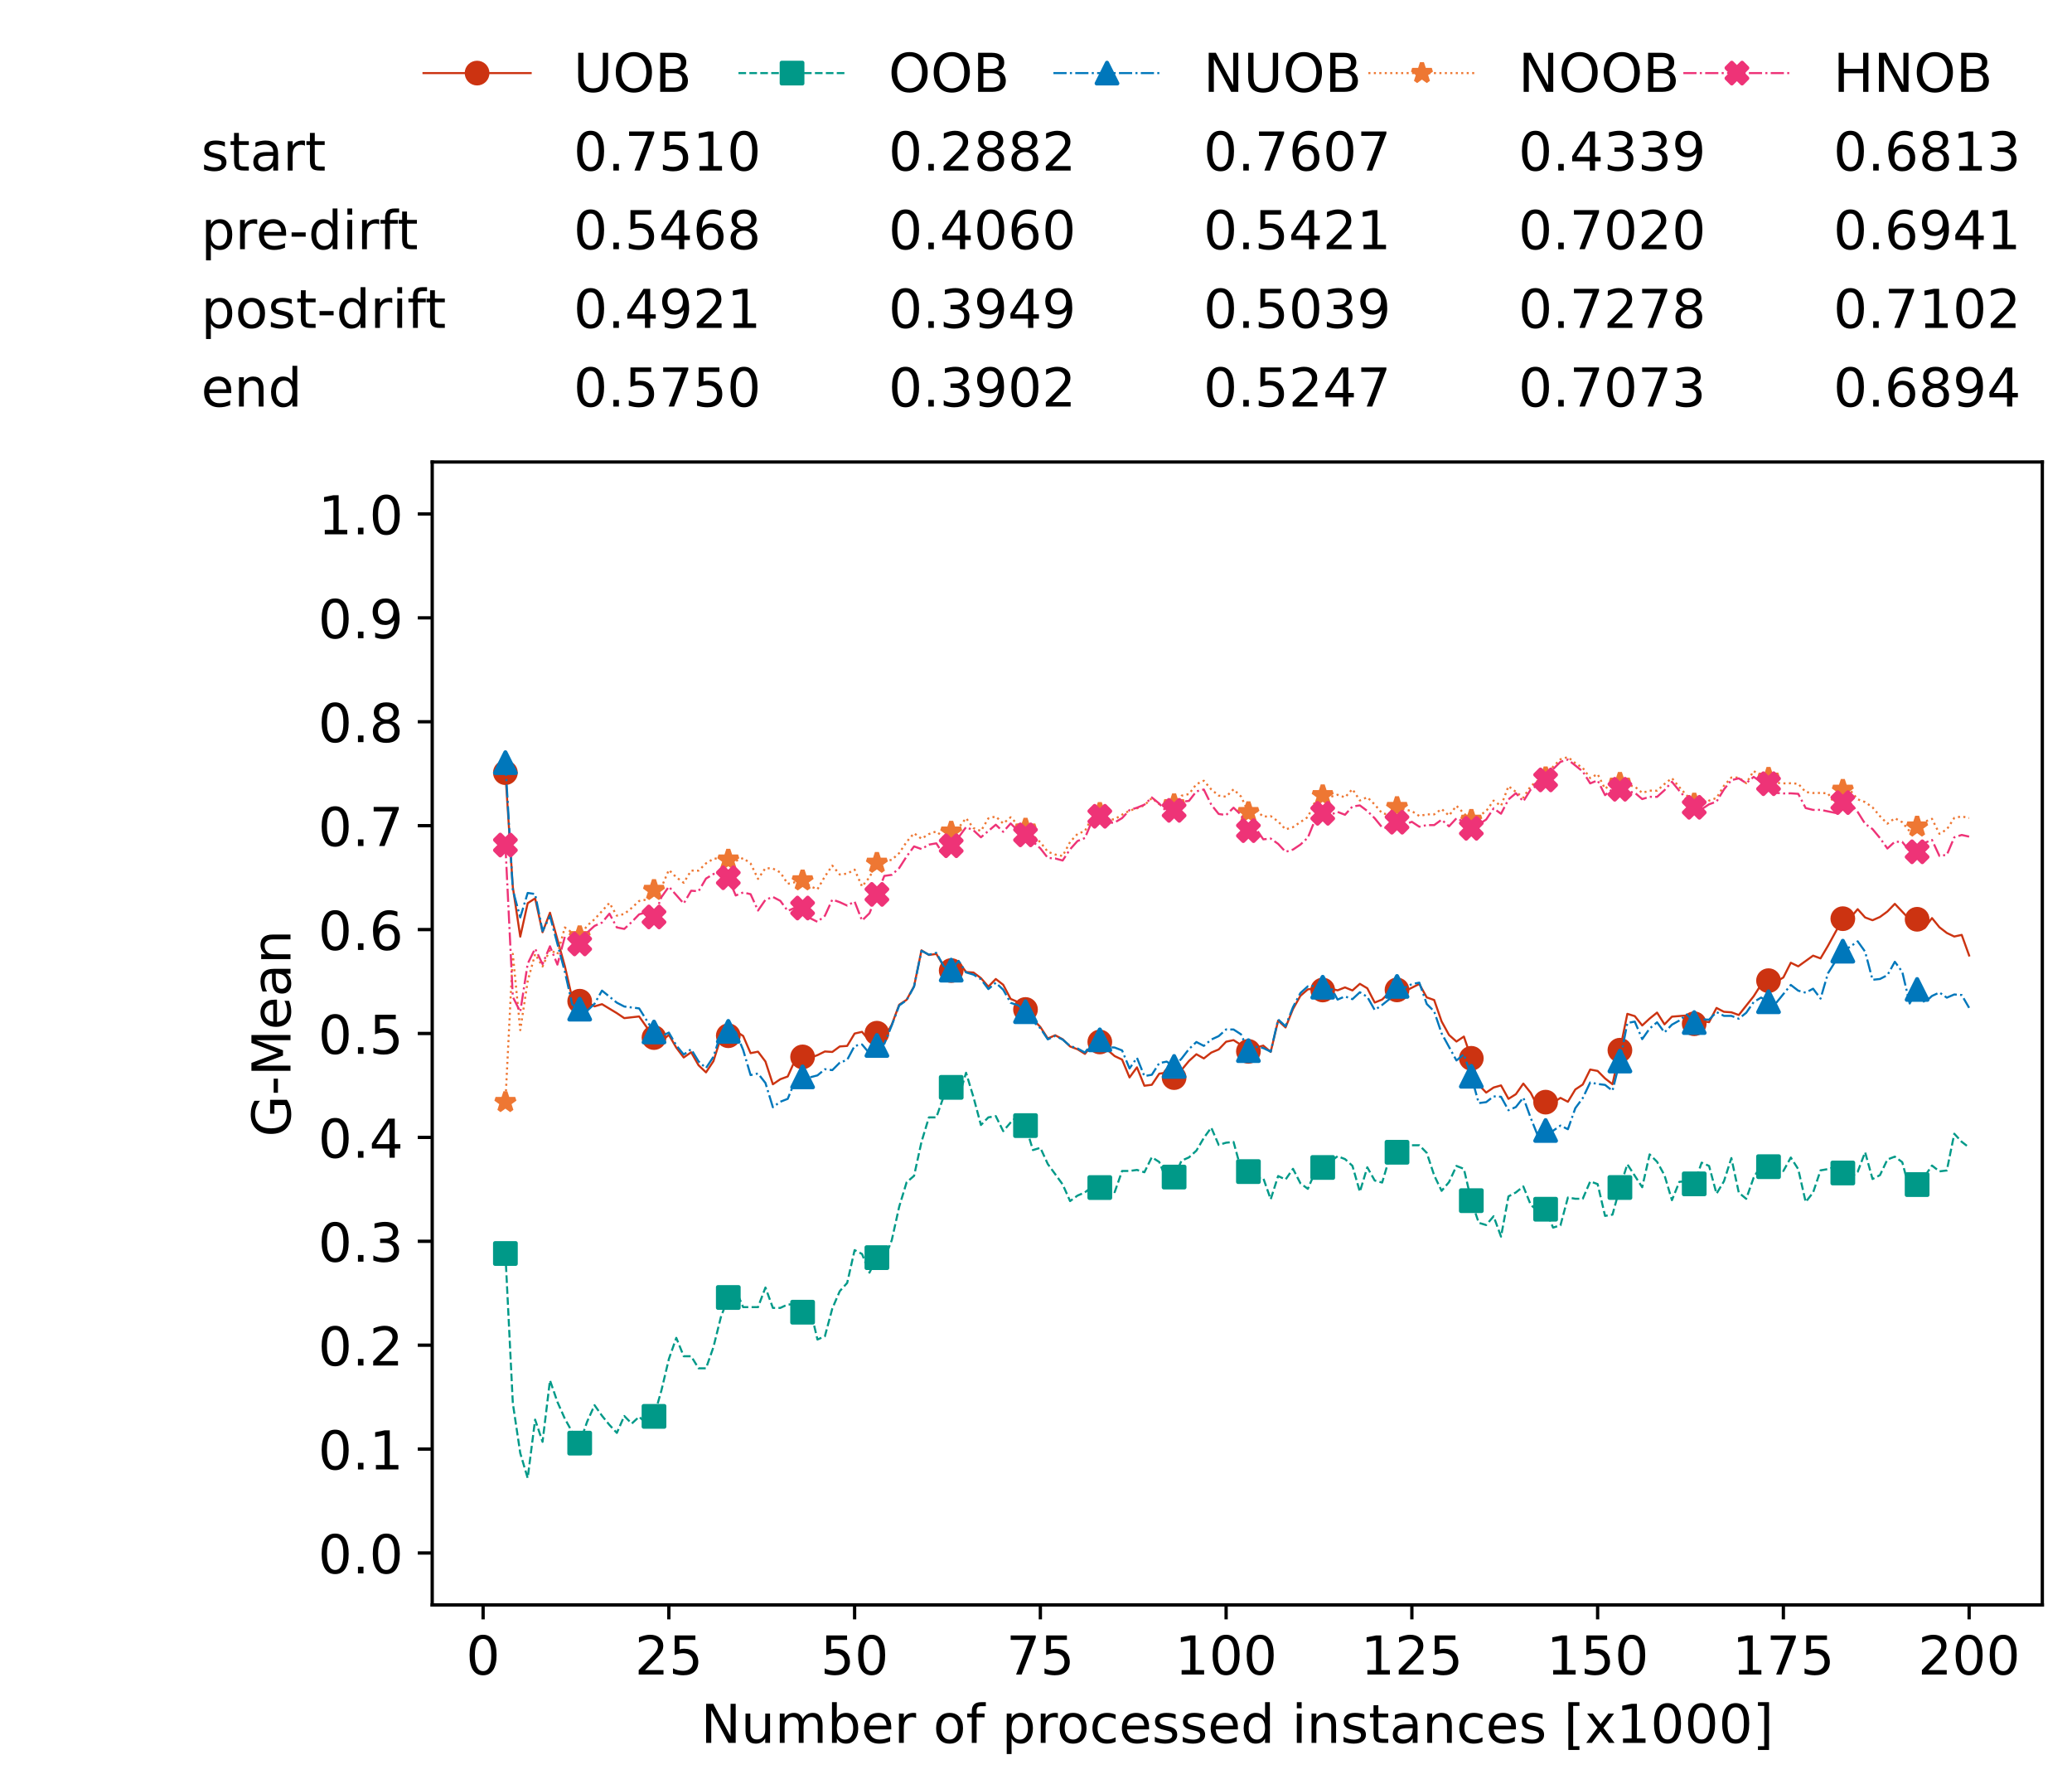<?xml version="1.0" encoding="utf-8" standalone="no"?>
<!DOCTYPE svg PUBLIC "-//W3C//DTD SVG 1.1//EN"
  "http://www.w3.org/Graphics/SVG/1.1/DTD/svg11.dtd">
<!-- Created with matplotlib (https://matplotlib.org/) -->
<svg height="432.615pt" version="1.1" viewBox="0 0 502.65 432.615" width="502.65pt" xmlns="http://www.w3.org/2000/svg" xmlns:xlink="http://www.w3.org/1999/xlink">
 <defs>
  <style type="text/css">*{stroke-linecap:butt;stroke-linejoin:round;}</style>
 </defs>
 <g id="figure_1">
  <g id="patch_1">
   <path d="M 0 432.615 
L 502.65 432.615 
L 502.65 0 
L 0 0 
z
" style="fill:#ffffff;"/>
  </g>
  <g id="axes_1">
   <g id="patch_2">
    <path d="M 104.85 389.252 
L 495.45 389.252 
L 495.45 112.052 
L 104.85 112.052 
z
" style="fill:#ffffff;"/>
   </g>
   <g id="matplotlib.axis_1">
    <g id="xtick_1">
     <g id="line2d_1">
      <defs>
       <path d="M 0 0 
L 0 3.5 
" id="mef48f6c790" style="stroke:#000000;stroke-width:0.8;"/>
      </defs>
      <g>
       <use style="stroke:#000000;stroke-width:0.8;" x="117.197" xlink:href="#mef48f6c790" y="389.252"/>
      </g>
     </g>
     <g id="text_1">
      <!-- 0 -->
      <g transform="translate(113.061 406.13)scale(0.13 -0.13)">
       <defs>
        <path d="M 31.781 66.406 
Q 24.172 66.406 20.328 58.906 
Q 16.5 51.422 16.5 36.375 
Q 16.5 21.391 20.328 13.891 
Q 24.172 6.391 31.781 6.391 
Q 39.453 6.391 43.281 13.891 
Q 47.125 21.391 47.125 36.375 
Q 47.125 51.422 43.281 58.906 
Q 39.453 66.406 31.781 66.406 
z
M 31.781 74.219 
Q 44.047 74.219 50.516 64.516 
Q 56.984 54.828 56.984 36.375 
Q 56.984 17.969 50.516 8.266 
Q 44.047 -1.422 31.781 -1.422 
Q 19.531 -1.422 13.062 8.266 
Q 6.594 17.969 6.594 36.375 
Q 6.594 54.828 13.062 64.516 
Q 19.531 74.219 31.781 74.219 
z
" id="DejaVuSans-48"/>
       </defs>
       <use xlink:href="#DejaVuSans-48"/>
      </g>
     </g>
    </g>
    <g id="xtick_2">
     <g id="line2d_2">
      <g>
       <use style="stroke:#000000;stroke-width:0.8;" x="162.259" xlink:href="#mef48f6c790" y="389.252"/>
      </g>
     </g>
     <g id="text_2">
      <!-- 25 -->
      <g transform="translate(153.988 406.13)scale(0.13 -0.13)">
       <defs>
        <path d="M 19.188 8.297 
L 53.609 8.297 
L 53.609 0 
L 7.328 0 
L 7.328 8.297 
Q 12.938 14.109 22.625 23.891 
Q 32.328 33.688 34.812 36.531 
Q 39.547 41.844 41.422 45.531 
Q 43.312 49.219 43.312 52.781 
Q 43.312 58.594 39.234 62.25 
Q 35.156 65.922 28.609 65.922 
Q 23.969 65.922 18.812 64.312 
Q 13.672 62.703 7.812 59.422 
L 7.812 69.391 
Q 13.766 71.781 18.938 73 
Q 24.125 74.219 28.422 74.219 
Q 39.75 74.219 46.484 68.547 
Q 53.219 62.891 53.219 53.422 
Q 53.219 48.922 51.531 44.891 
Q 49.859 40.875 45.406 35.406 
Q 44.188 33.984 37.641 27.219 
Q 31.109 20.453 19.188 8.297 
z
" id="DejaVuSans-50"/>
        <path d="M 10.797 72.906 
L 49.516 72.906 
L 49.516 64.594 
L 19.828 64.594 
L 19.828 46.734 
Q 21.969 47.469 24.109 47.828 
Q 26.266 48.188 28.422 48.188 
Q 40.625 48.188 47.75 41.5 
Q 54.891 34.812 54.891 23.391 
Q 54.891 11.625 47.562 5.094 
Q 40.234 -1.422 26.906 -1.422 
Q 22.312 -1.422 17.547 -0.641 
Q 12.797 0.141 7.719 1.703 
L 7.719 11.625 
Q 12.109 9.234 16.797 8.062 
Q 21.484 6.891 26.703 6.891 
Q 35.156 6.891 40.078 11.328 
Q 45.016 15.766 45.016 23.391 
Q 45.016 31 40.078 35.438 
Q 35.156 39.891 26.703 39.891 
Q 22.75 39.891 18.812 39.016 
Q 14.891 38.141 10.797 36.281 
z
" id="DejaVuSans-53"/>
       </defs>
       <use xlink:href="#DejaVuSans-50"/>
       <use x="63.623" xlink:href="#DejaVuSans-53"/>
      </g>
     </g>
    </g>
    <g id="xtick_3">
     <g id="line2d_3">
      <g>
       <use style="stroke:#000000;stroke-width:0.8;" x="207.322" xlink:href="#mef48f6c790" y="389.252"/>
      </g>
     </g>
     <g id="text_3">
      <!-- 50 -->
      <g transform="translate(199.05 406.13)scale(0.13 -0.13)">
       <use xlink:href="#DejaVuSans-53"/>
       <use x="63.623" xlink:href="#DejaVuSans-48"/>
      </g>
     </g>
    </g>
    <g id="xtick_4">
     <g id="line2d_4">
      <g>
       <use style="stroke:#000000;stroke-width:0.8;" x="252.384" xlink:href="#mef48f6c790" y="389.252"/>
      </g>
     </g>
     <g id="text_4">
      <!-- 75 -->
      <g transform="translate(244.113 406.13)scale(0.13 -0.13)">
       <defs>
        <path d="M 8.203 72.906 
L 55.078 72.906 
L 55.078 68.703 
L 28.609 0 
L 18.312 0 
L 43.219 64.594 
L 8.203 64.594 
z
" id="DejaVuSans-55"/>
       </defs>
       <use xlink:href="#DejaVuSans-55"/>
       <use x="63.623" xlink:href="#DejaVuSans-53"/>
      </g>
     </g>
    </g>
    <g id="xtick_5">
     <g id="line2d_5">
      <g>
       <use style="stroke:#000000;stroke-width:0.8;" x="297.446" xlink:href="#mef48f6c790" y="389.252"/>
      </g>
     </g>
     <g id="text_5">
      <!-- 100 -->
      <g transform="translate(285.039 406.13)scale(0.13 -0.13)">
       <defs>
        <path d="M 12.406 8.297 
L 28.516 8.297 
L 28.516 63.922 
L 10.984 60.406 
L 10.984 69.391 
L 28.422 72.906 
L 38.281 72.906 
L 38.281 8.297 
L 54.391 8.297 
L 54.391 0 
L 12.406 0 
z
" id="DejaVuSans-49"/>
       </defs>
       <use xlink:href="#DejaVuSans-49"/>
       <use x="63.623" xlink:href="#DejaVuSans-48"/>
       <use x="127.246" xlink:href="#DejaVuSans-48"/>
      </g>
     </g>
    </g>
    <g id="xtick_6">
     <g id="line2d_6">
      <g>
       <use style="stroke:#000000;stroke-width:0.8;" x="342.509" xlink:href="#mef48f6c790" y="389.252"/>
      </g>
     </g>
     <g id="text_6">
      <!-- 125 -->
      <g transform="translate(330.102 406.13)scale(0.13 -0.13)">
       <use xlink:href="#DejaVuSans-49"/>
       <use x="63.623" xlink:href="#DejaVuSans-50"/>
       <use x="127.246" xlink:href="#DejaVuSans-53"/>
      </g>
     </g>
    </g>
    <g id="xtick_7">
     <g id="line2d_7">
      <g>
       <use style="stroke:#000000;stroke-width:0.8;" x="387.571" xlink:href="#mef48f6c790" y="389.252"/>
      </g>
     </g>
     <g id="text_7">
      <!-- 150 -->
      <g transform="translate(375.164 406.13)scale(0.13 -0.13)">
       <use xlink:href="#DejaVuSans-49"/>
       <use x="63.623" xlink:href="#DejaVuSans-53"/>
       <use x="127.246" xlink:href="#DejaVuSans-48"/>
      </g>
     </g>
    </g>
    <g id="xtick_8">
     <g id="line2d_8">
      <g>
       <use style="stroke:#000000;stroke-width:0.8;" x="432.633" xlink:href="#mef48f6c790" y="389.252"/>
      </g>
     </g>
     <g id="text_8">
      <!-- 175 -->
      <g transform="translate(420.226 406.13)scale(0.13 -0.13)">
       <use xlink:href="#DejaVuSans-49"/>
       <use x="63.623" xlink:href="#DejaVuSans-55"/>
       <use x="127.246" xlink:href="#DejaVuSans-53"/>
      </g>
     </g>
    </g>
    <g id="xtick_9">
     <g id="line2d_9">
      <g>
       <use style="stroke:#000000;stroke-width:0.8;" x="477.695" xlink:href="#mef48f6c790" y="389.252"/>
      </g>
     </g>
     <g id="text_9">
      <!-- 200 -->
      <g transform="translate(465.289 406.13)scale(0.13 -0.13)">
       <use xlink:href="#DejaVuSans-50"/>
       <use x="63.623" xlink:href="#DejaVuSans-48"/>
       <use x="127.246" xlink:href="#DejaVuSans-48"/>
      </g>
     </g>
    </g>
    <g id="text_10">
     <!-- Number of processed instances [x1000] -->
     <g transform="translate(170.025 422.711)scale(0.13 -0.13)">
      <defs>
       <path d="M 9.812 72.906 
L 23.094 72.906 
L 55.422 11.922 
L 55.422 72.906 
L 64.984 72.906 
L 64.984 0 
L 51.703 0 
L 19.391 60.984 
L 19.391 0 
L 9.812 0 
z
" id="DejaVuSans-78"/>
       <path d="M 8.5 21.578 
L 8.5 54.688 
L 17.484 54.688 
L 17.484 21.922 
Q 17.484 14.156 20.5 10.266 
Q 23.531 6.391 29.594 6.391 
Q 36.859 6.391 41.078 11.031 
Q 45.312 15.672 45.312 23.688 
L 45.312 54.688 
L 54.297 54.688 
L 54.297 0 
L 45.312 0 
L 45.312 8.406 
Q 42.047 3.422 37.719 1 
Q 33.406 -1.422 27.688 -1.422 
Q 18.266 -1.422 13.375 4.438 
Q 8.5 10.297 8.5 21.578 
z
M 31.109 56 
z
" id="DejaVuSans-117"/>
       <path d="M 52 44.188 
Q 55.375 50.25 60.062 53.125 
Q 64.75 56 71.094 56 
Q 79.641 56 84.281 50.016 
Q 88.922 44.047 88.922 33.016 
L 88.922 0 
L 79.891 0 
L 79.891 32.719 
Q 79.891 40.578 77.094 44.375 
Q 74.312 48.188 68.609 48.188 
Q 61.625 48.188 57.562 43.547 
Q 53.516 38.922 53.516 30.906 
L 53.516 0 
L 44.484 0 
L 44.484 32.719 
Q 44.484 40.625 41.703 44.406 
Q 38.922 48.188 33.109 48.188 
Q 26.219 48.188 22.156 43.531 
Q 18.109 38.875 18.109 30.906 
L 18.109 0 
L 9.078 0 
L 9.078 54.688 
L 18.109 54.688 
L 18.109 46.188 
Q 21.188 51.219 25.484 53.609 
Q 29.781 56 35.688 56 
Q 41.656 56 45.828 52.969 
Q 50 49.953 52 44.188 
z
" id="DejaVuSans-109"/>
       <path d="M 48.688 27.297 
Q 48.688 37.203 44.609 42.844 
Q 40.531 48.484 33.406 48.484 
Q 26.266 48.484 22.188 42.844 
Q 18.109 37.203 18.109 27.297 
Q 18.109 17.391 22.188 11.75 
Q 26.266 6.109 33.406 6.109 
Q 40.531 6.109 44.609 11.75 
Q 48.688 17.391 48.688 27.297 
z
M 18.109 46.391 
Q 20.953 51.266 25.266 53.625 
Q 29.594 56 35.594 56 
Q 45.562 56 51.781 48.094 
Q 58.016 40.188 58.016 27.297 
Q 58.016 14.406 51.781 6.484 
Q 45.562 -1.422 35.594 -1.422 
Q 29.594 -1.422 25.266 0.953 
Q 20.953 3.328 18.109 8.203 
L 18.109 0 
L 9.078 0 
L 9.078 75.984 
L 18.109 75.984 
z
" id="DejaVuSans-98"/>
       <path d="M 56.203 29.594 
L 56.203 25.203 
L 14.891 25.203 
Q 15.484 15.922 20.484 11.062 
Q 25.484 6.203 34.422 6.203 
Q 39.594 6.203 44.453 7.469 
Q 49.312 8.734 54.109 11.281 
L 54.109 2.781 
Q 49.266 0.734 44.188 -0.344 
Q 39.109 -1.422 33.891 -1.422 
Q 20.797 -1.422 13.156 6.188 
Q 5.516 13.812 5.516 26.812 
Q 5.516 40.234 12.766 48.109 
Q 20.016 56 32.328 56 
Q 43.359 56 49.781 48.891 
Q 56.203 41.797 56.203 29.594 
z
M 47.219 32.234 
Q 47.125 39.594 43.094 43.984 
Q 39.062 48.391 32.422 48.391 
Q 24.906 48.391 20.391 44.141 
Q 15.875 39.891 15.188 32.172 
z
" id="DejaVuSans-101"/>
       <path d="M 41.109 46.297 
Q 39.594 47.172 37.812 47.578 
Q 36.031 48 33.891 48 
Q 26.266 48 22.188 43.047 
Q 18.109 38.094 18.109 28.812 
L 18.109 0 
L 9.078 0 
L 9.078 54.688 
L 18.109 54.688 
L 18.109 46.188 
Q 20.953 51.172 25.484 53.578 
Q 30.031 56 36.531 56 
Q 37.453 56 38.578 55.875 
Q 39.703 55.766 41.062 55.516 
z
" id="DejaVuSans-114"/>
       <path id="DejaVuSans-32"/>
       <path d="M 30.609 48.391 
Q 23.391 48.391 19.188 42.75 
Q 14.984 37.109 14.984 27.297 
Q 14.984 17.484 19.156 11.844 
Q 23.344 6.203 30.609 6.203 
Q 37.797 6.203 41.984 11.859 
Q 46.188 17.531 46.188 27.297 
Q 46.188 37.016 41.984 42.703 
Q 37.797 48.391 30.609 48.391 
z
M 30.609 56 
Q 42.328 56 49.016 48.375 
Q 55.719 40.766 55.719 27.297 
Q 55.719 13.875 49.016 6.219 
Q 42.328 -1.422 30.609 -1.422 
Q 18.844 -1.422 12.172 6.219 
Q 5.516 13.875 5.516 27.297 
Q 5.516 40.766 12.172 48.375 
Q 18.844 56 30.609 56 
z
" id="DejaVuSans-111"/>
       <path d="M 37.109 75.984 
L 37.109 68.5 
L 28.516 68.5 
Q 23.688 68.5 21.797 66.547 
Q 19.922 64.594 19.922 59.516 
L 19.922 54.688 
L 34.719 54.688 
L 34.719 47.703 
L 19.922 47.703 
L 19.922 0 
L 10.891 0 
L 10.891 47.703 
L 2.297 47.703 
L 2.297 54.688 
L 10.891 54.688 
L 10.891 58.5 
Q 10.891 67.625 15.141 71.797 
Q 19.391 75.984 28.609 75.984 
z
" id="DejaVuSans-102"/>
       <path d="M 18.109 8.203 
L 18.109 -20.797 
L 9.078 -20.797 
L 9.078 54.688 
L 18.109 54.688 
L 18.109 46.391 
Q 20.953 51.266 25.266 53.625 
Q 29.594 56 35.594 56 
Q 45.562 56 51.781 48.094 
Q 58.016 40.188 58.016 27.297 
Q 58.016 14.406 51.781 6.484 
Q 45.562 -1.422 35.594 -1.422 
Q 29.594 -1.422 25.266 0.953 
Q 20.953 3.328 18.109 8.203 
z
M 48.688 27.297 
Q 48.688 37.203 44.609 42.844 
Q 40.531 48.484 33.406 48.484 
Q 26.266 48.484 22.188 42.844 
Q 18.109 37.203 18.109 27.297 
Q 18.109 17.391 22.188 11.75 
Q 26.266 6.109 33.406 6.109 
Q 40.531 6.109 44.609 11.75 
Q 48.688 17.391 48.688 27.297 
z
" id="DejaVuSans-112"/>
       <path d="M 48.781 52.594 
L 48.781 44.188 
Q 44.969 46.297 41.141 47.344 
Q 37.312 48.391 33.406 48.391 
Q 24.656 48.391 19.812 42.844 
Q 14.984 37.312 14.984 27.297 
Q 14.984 17.281 19.812 11.734 
Q 24.656 6.203 33.406 6.203 
Q 37.312 6.203 41.141 7.25 
Q 44.969 8.297 48.781 10.406 
L 48.781 2.094 
Q 45.016 0.344 40.984 -0.531 
Q 36.969 -1.422 32.422 -1.422 
Q 20.062 -1.422 12.781 6.344 
Q 5.516 14.109 5.516 27.297 
Q 5.516 40.672 12.859 48.328 
Q 20.219 56 33.016 56 
Q 37.156 56 41.109 55.141 
Q 45.062 54.297 48.781 52.594 
z
" id="DejaVuSans-99"/>
       <path d="M 44.281 53.078 
L 44.281 44.578 
Q 40.484 46.531 36.375 47.5 
Q 32.281 48.484 27.875 48.484 
Q 21.188 48.484 17.844 46.438 
Q 14.5 44.391 14.5 40.281 
Q 14.5 37.156 16.891 35.375 
Q 19.281 33.594 26.516 31.984 
L 29.594 31.297 
Q 39.156 29.25 43.188 25.516 
Q 47.219 21.781 47.219 15.094 
Q 47.219 7.469 41.188 3.016 
Q 35.156 -1.422 24.609 -1.422 
Q 20.219 -1.422 15.453 -0.562 
Q 10.688 0.297 5.422 2 
L 5.422 11.281 
Q 10.406 8.688 15.234 7.391 
Q 20.062 6.109 24.812 6.109 
Q 31.156 6.109 34.562 8.281 
Q 37.984 10.453 37.984 14.406 
Q 37.984 18.062 35.516 20.016 
Q 33.062 21.969 24.703 23.781 
L 21.578 24.516 
Q 13.234 26.266 9.516 29.906 
Q 5.812 33.547 5.812 39.891 
Q 5.812 47.609 11.281 51.797 
Q 16.75 56 26.812 56 
Q 31.781 56 36.172 55.266 
Q 40.578 54.547 44.281 53.078 
z
" id="DejaVuSans-115"/>
       <path d="M 45.406 46.391 
L 45.406 75.984 
L 54.391 75.984 
L 54.391 0 
L 45.406 0 
L 45.406 8.203 
Q 42.578 3.328 38.25 0.953 
Q 33.938 -1.422 27.875 -1.422 
Q 17.969 -1.422 11.734 6.484 
Q 5.516 14.406 5.516 27.297 
Q 5.516 40.188 11.734 48.094 
Q 17.969 56 27.875 56 
Q 33.938 56 38.25 53.625 
Q 42.578 51.266 45.406 46.391 
z
M 14.797 27.297 
Q 14.797 17.391 18.875 11.75 
Q 22.953 6.109 30.078 6.109 
Q 37.203 6.109 41.297 11.75 
Q 45.406 17.391 45.406 27.297 
Q 45.406 37.203 41.297 42.844 
Q 37.203 48.484 30.078 48.484 
Q 22.953 48.484 18.875 42.844 
Q 14.797 37.203 14.797 27.297 
z
" id="DejaVuSans-100"/>
       <path d="M 9.422 54.688 
L 18.406 54.688 
L 18.406 0 
L 9.422 0 
z
M 9.422 75.984 
L 18.406 75.984 
L 18.406 64.594 
L 9.422 64.594 
z
" id="DejaVuSans-105"/>
       <path d="M 54.891 33.016 
L 54.891 0 
L 45.906 0 
L 45.906 32.719 
Q 45.906 40.484 42.875 44.328 
Q 39.844 48.188 33.797 48.188 
Q 26.516 48.188 22.312 43.547 
Q 18.109 38.922 18.109 30.906 
L 18.109 0 
L 9.078 0 
L 9.078 54.688 
L 18.109 54.688 
L 18.109 46.188 
Q 21.344 51.125 25.703 53.562 
Q 30.078 56 35.797 56 
Q 45.219 56 50.047 50.172 
Q 54.891 44.344 54.891 33.016 
z
" id="DejaVuSans-110"/>
       <path d="M 18.312 70.219 
L 18.312 54.688 
L 36.812 54.688 
L 36.812 47.703 
L 18.312 47.703 
L 18.312 18.016 
Q 18.312 11.328 20.141 9.422 
Q 21.969 7.516 27.594 7.516 
L 36.812 7.516 
L 36.812 0 
L 27.594 0 
Q 17.188 0 13.234 3.875 
Q 9.281 7.766 9.281 18.016 
L 9.281 47.703 
L 2.688 47.703 
L 2.688 54.688 
L 9.281 54.688 
L 9.281 70.219 
z
" id="DejaVuSans-116"/>
       <path d="M 34.281 27.484 
Q 23.391 27.484 19.188 25 
Q 14.984 22.516 14.984 16.5 
Q 14.984 11.719 18.141 8.906 
Q 21.297 6.109 26.703 6.109 
Q 34.188 6.109 38.703 11.406 
Q 43.219 16.703 43.219 25.484 
L 43.219 27.484 
z
M 52.203 31.203 
L 52.203 0 
L 43.219 0 
L 43.219 8.297 
Q 40.141 3.328 35.547 0.953 
Q 30.953 -1.422 24.312 -1.422 
Q 15.922 -1.422 10.953 3.297 
Q 6 8.016 6 15.922 
Q 6 25.141 12.172 29.828 
Q 18.359 34.516 30.609 34.516 
L 43.219 34.516 
L 43.219 35.406 
Q 43.219 41.609 39.141 45 
Q 35.062 48.391 27.688 48.391 
Q 23 48.391 18.547 47.266 
Q 14.109 46.141 10.016 43.891 
L 10.016 52.203 
Q 14.938 54.109 19.578 55.047 
Q 24.219 56 28.609 56 
Q 40.484 56 46.344 49.844 
Q 52.203 43.703 52.203 31.203 
z
" id="DejaVuSans-97"/>
       <path d="M 8.594 75.984 
L 29.297 75.984 
L 29.297 69 
L 17.578 69 
L 17.578 -6.203 
L 29.297 -6.203 
L 29.297 -13.188 
L 8.594 -13.188 
z
" id="DejaVuSans-91"/>
       <path d="M 54.891 54.688 
L 35.109 28.078 
L 55.906 0 
L 45.312 0 
L 29.391 21.484 
L 13.484 0 
L 2.875 0 
L 24.125 28.609 
L 4.688 54.688 
L 15.281 54.688 
L 29.781 35.203 
L 44.281 54.688 
z
" id="DejaVuSans-120"/>
       <path d="M 30.422 75.984 
L 30.422 -13.188 
L 9.719 -13.188 
L 9.719 -6.203 
L 21.391 -6.203 
L 21.391 69 
L 9.719 69 
L 9.719 75.984 
z
" id="DejaVuSans-93"/>
      </defs>
      <use xlink:href="#DejaVuSans-78"/>
      <use x="74.805" xlink:href="#DejaVuSans-117"/>
      <use x="138.184" xlink:href="#DejaVuSans-109"/>
      <use x="235.596" xlink:href="#DejaVuSans-98"/>
      <use x="299.072" xlink:href="#DejaVuSans-101"/>
      <use x="360.596" xlink:href="#DejaVuSans-114"/>
      <use x="401.709" xlink:href="#DejaVuSans-32"/>
      <use x="433.496" xlink:href="#DejaVuSans-111"/>
      <use x="494.678" xlink:href="#DejaVuSans-102"/>
      <use x="529.883" xlink:href="#DejaVuSans-32"/>
      <use x="561.67" xlink:href="#DejaVuSans-112"/>
      <use x="625.146" xlink:href="#DejaVuSans-114"/>
      <use x="664.01" xlink:href="#DejaVuSans-111"/>
      <use x="725.191" xlink:href="#DejaVuSans-99"/>
      <use x="780.172" xlink:href="#DejaVuSans-101"/>
      <use x="841.695" xlink:href="#DejaVuSans-115"/>
      <use x="893.795" xlink:href="#DejaVuSans-115"/>
      <use x="945.895" xlink:href="#DejaVuSans-101"/>
      <use x="1007.418" xlink:href="#DejaVuSans-100"/>
      <use x="1070.895" xlink:href="#DejaVuSans-32"/>
      <use x="1102.682" xlink:href="#DejaVuSans-105"/>
      <use x="1130.465" xlink:href="#DejaVuSans-110"/>
      <use x="1193.844" xlink:href="#DejaVuSans-115"/>
      <use x="1245.943" xlink:href="#DejaVuSans-116"/>
      <use x="1285.152" xlink:href="#DejaVuSans-97"/>
      <use x="1346.432" xlink:href="#DejaVuSans-110"/>
      <use x="1409.811" xlink:href="#DejaVuSans-99"/>
      <use x="1464.791" xlink:href="#DejaVuSans-101"/>
      <use x="1526.314" xlink:href="#DejaVuSans-115"/>
      <use x="1578.414" xlink:href="#DejaVuSans-32"/>
      <use x="1610.201" xlink:href="#DejaVuSans-91"/>
      <use x="1649.215" xlink:href="#DejaVuSans-120"/>
      <use x="1708.395" xlink:href="#DejaVuSans-49"/>
      <use x="1772.018" xlink:href="#DejaVuSans-48"/>
      <use x="1835.641" xlink:href="#DejaVuSans-48"/>
      <use x="1899.264" xlink:href="#DejaVuSans-48"/>
      <use x="1962.887" xlink:href="#DejaVuSans-93"/>
     </g>
    </g>
   </g>
   <g id="matplotlib.axis_2">
    <g id="ytick_1">
     <g id="line2d_10">
      <defs>
       <path d="M 0 0 
L -3.5 0 
" id="mbb19dfecb9" style="stroke:#000000;stroke-width:0.8;"/>
      </defs>
      <g>
       <use style="stroke:#000000;stroke-width:0.8;" x="104.85" xlink:href="#mbb19dfecb9" y="376.652"/>
      </g>
     </g>
     <g id="text_11">
      <!-- 0.0 -->
      <g transform="translate(77.176 381.591)scale(0.13 -0.13)">
       <defs>
        <path d="M 10.688 12.406 
L 21 12.406 
L 21 0 
L 10.688 0 
z
" id="DejaVuSans-46"/>
       </defs>
       <use xlink:href="#DejaVuSans-48"/>
       <use x="63.623" xlink:href="#DejaVuSans-46"/>
       <use x="95.41" xlink:href="#DejaVuSans-48"/>
      </g>
     </g>
    </g>
    <g id="ytick_2">
     <g id="line2d_11">
      <g>
       <use style="stroke:#000000;stroke-width:0.8;" x="104.85" xlink:href="#mbb19dfecb9" y="351.452"/>
      </g>
     </g>
     <g id="text_12">
      <!-- 0.1 -->
      <g transform="translate(77.176 356.391)scale(0.13 -0.13)">
       <use xlink:href="#DejaVuSans-48"/>
       <use x="63.623" xlink:href="#DejaVuSans-46"/>
       <use x="95.41" xlink:href="#DejaVuSans-49"/>
      </g>
     </g>
    </g>
    <g id="ytick_3">
     <g id="line2d_12">
      <g>
       <use style="stroke:#000000;stroke-width:0.8;" x="104.85" xlink:href="#mbb19dfecb9" y="326.252"/>
      </g>
     </g>
     <g id="text_13">
      <!-- 0.2 -->
      <g transform="translate(77.176 331.191)scale(0.13 -0.13)">
       <use xlink:href="#DejaVuSans-48"/>
       <use x="63.623" xlink:href="#DejaVuSans-46"/>
       <use x="95.41" xlink:href="#DejaVuSans-50"/>
      </g>
     </g>
    </g>
    <g id="ytick_4">
     <g id="line2d_13">
      <g>
       <use style="stroke:#000000;stroke-width:0.8;" x="104.85" xlink:href="#mbb19dfecb9" y="301.052"/>
      </g>
     </g>
     <g id="text_14">
      <!-- 0.3 -->
      <g transform="translate(77.176 305.991)scale(0.13 -0.13)">
       <defs>
        <path d="M 40.578 39.312 
Q 47.656 37.797 51.625 33 
Q 55.609 28.219 55.609 21.188 
Q 55.609 10.406 48.188 4.484 
Q 40.766 -1.422 27.094 -1.422 
Q 22.516 -1.422 17.656 -0.516 
Q 12.797 0.391 7.625 2.203 
L 7.625 11.719 
Q 11.719 9.328 16.594 8.109 
Q 21.484 6.891 26.812 6.891 
Q 36.078 6.891 40.938 10.547 
Q 45.797 14.203 45.797 21.188 
Q 45.797 27.641 41.281 31.266 
Q 36.766 34.906 28.719 34.906 
L 20.219 34.906 
L 20.219 43.016 
L 29.109 43.016 
Q 36.375 43.016 40.234 45.922 
Q 44.094 48.828 44.094 54.297 
Q 44.094 59.906 40.109 62.906 
Q 36.141 65.922 28.719 65.922 
Q 24.656 65.922 20.016 65.031 
Q 15.375 64.156 9.812 62.312 
L 9.812 71.094 
Q 15.438 72.656 20.344 73.438 
Q 25.25 74.219 29.594 74.219 
Q 40.828 74.219 47.359 69.109 
Q 53.906 64.016 53.906 55.328 
Q 53.906 49.266 50.438 45.094 
Q 46.969 40.922 40.578 39.312 
z
" id="DejaVuSans-51"/>
       </defs>
       <use xlink:href="#DejaVuSans-48"/>
       <use x="63.623" xlink:href="#DejaVuSans-46"/>
       <use x="95.41" xlink:href="#DejaVuSans-51"/>
      </g>
     </g>
    </g>
    <g id="ytick_5">
     <g id="line2d_14">
      <g>
       <use style="stroke:#000000;stroke-width:0.8;" x="104.85" xlink:href="#mbb19dfecb9" y="275.852"/>
      </g>
     </g>
     <g id="text_15">
      <!-- 0.4 -->
      <g transform="translate(77.176 280.791)scale(0.13 -0.13)">
       <defs>
        <path d="M 37.797 64.312 
L 12.891 25.391 
L 37.797 25.391 
z
M 35.203 72.906 
L 47.609 72.906 
L 47.609 25.391 
L 58.016 25.391 
L 58.016 17.188 
L 47.609 17.188 
L 47.609 0 
L 37.797 0 
L 37.797 17.188 
L 4.891 17.188 
L 4.891 26.703 
z
" id="DejaVuSans-52"/>
       </defs>
       <use xlink:href="#DejaVuSans-48"/>
       <use x="63.623" xlink:href="#DejaVuSans-46"/>
       <use x="95.41" xlink:href="#DejaVuSans-52"/>
      </g>
     </g>
    </g>
    <g id="ytick_6">
     <g id="line2d_15">
      <g>
       <use style="stroke:#000000;stroke-width:0.8;" x="104.85" xlink:href="#mbb19dfecb9" y="250.652"/>
      </g>
     </g>
     <g id="text_16">
      <!-- 0.5 -->
      <g transform="translate(77.176 255.591)scale(0.13 -0.13)">
       <use xlink:href="#DejaVuSans-48"/>
       <use x="63.623" xlink:href="#DejaVuSans-46"/>
       <use x="95.41" xlink:href="#DejaVuSans-53"/>
      </g>
     </g>
    </g>
    <g id="ytick_7">
     <g id="line2d_16">
      <g>
       <use style="stroke:#000000;stroke-width:0.8;" x="104.85" xlink:href="#mbb19dfecb9" y="225.452"/>
      </g>
     </g>
     <g id="text_17">
      <!-- 0.6 -->
      <g transform="translate(77.176 230.391)scale(0.13 -0.13)">
       <defs>
        <path d="M 33.016 40.375 
Q 26.375 40.375 22.484 35.828 
Q 18.609 31.297 18.609 23.391 
Q 18.609 15.531 22.484 10.953 
Q 26.375 6.391 33.016 6.391 
Q 39.656 6.391 43.531 10.953 
Q 47.406 15.531 47.406 23.391 
Q 47.406 31.297 43.531 35.828 
Q 39.656 40.375 33.016 40.375 
z
M 52.594 71.297 
L 52.594 62.312 
Q 48.875 64.062 45.094 64.984 
Q 41.312 65.922 37.594 65.922 
Q 27.828 65.922 22.672 59.328 
Q 17.531 52.734 16.797 39.406 
Q 19.672 43.656 24.016 45.922 
Q 28.375 48.188 33.594 48.188 
Q 44.578 48.188 50.953 41.516 
Q 57.328 34.859 57.328 23.391 
Q 57.328 12.156 50.688 5.359 
Q 44.047 -1.422 33.016 -1.422 
Q 20.359 -1.422 13.672 8.266 
Q 6.984 17.969 6.984 36.375 
Q 6.984 53.656 15.188 63.938 
Q 23.391 74.219 37.203 74.219 
Q 40.922 74.219 44.703 73.484 
Q 48.484 72.75 52.594 71.297 
z
" id="DejaVuSans-54"/>
       </defs>
       <use xlink:href="#DejaVuSans-48"/>
       <use x="63.623" xlink:href="#DejaVuSans-46"/>
       <use x="95.41" xlink:href="#DejaVuSans-54"/>
      </g>
     </g>
    </g>
    <g id="ytick_8">
     <g id="line2d_17">
      <g>
       <use style="stroke:#000000;stroke-width:0.8;" x="104.85" xlink:href="#mbb19dfecb9" y="200.252"/>
      </g>
     </g>
     <g id="text_18">
      <!-- 0.7 -->
      <g transform="translate(77.176 205.191)scale(0.13 -0.13)">
       <use xlink:href="#DejaVuSans-48"/>
       <use x="63.623" xlink:href="#DejaVuSans-46"/>
       <use x="95.41" xlink:href="#DejaVuSans-55"/>
      </g>
     </g>
    </g>
    <g id="ytick_9">
     <g id="line2d_18">
      <g>
       <use style="stroke:#000000;stroke-width:0.8;" x="104.85" xlink:href="#mbb19dfecb9" y="175.052"/>
      </g>
     </g>
     <g id="text_19">
      <!-- 0.8 -->
      <g transform="translate(77.176 179.991)scale(0.13 -0.13)">
       <defs>
        <path d="M 31.781 34.625 
Q 24.75 34.625 20.719 30.859 
Q 16.703 27.094 16.703 20.516 
Q 16.703 13.922 20.719 10.156 
Q 24.75 6.391 31.781 6.391 
Q 38.812 6.391 42.859 10.172 
Q 46.922 13.969 46.922 20.516 
Q 46.922 27.094 42.891 30.859 
Q 38.875 34.625 31.781 34.625 
z
M 21.922 38.812 
Q 15.578 40.375 12.031 44.719 
Q 8.5 49.078 8.5 55.328 
Q 8.5 64.062 14.719 69.141 
Q 20.953 74.219 31.781 74.219 
Q 42.672 74.219 48.875 69.141 
Q 55.078 64.062 55.078 55.328 
Q 55.078 49.078 51.531 44.719 
Q 48 40.375 41.703 38.812 
Q 48.828 37.156 52.797 32.312 
Q 56.781 27.484 56.781 20.516 
Q 56.781 9.906 50.312 4.234 
Q 43.844 -1.422 31.781 -1.422 
Q 19.734 -1.422 13.25 4.234 
Q 6.781 9.906 6.781 20.516 
Q 6.781 27.484 10.781 32.312 
Q 14.797 37.156 21.922 38.812 
z
M 18.312 54.391 
Q 18.312 48.734 21.844 45.562 
Q 25.391 42.391 31.781 42.391 
Q 38.141 42.391 41.719 45.562 
Q 45.312 48.734 45.312 54.391 
Q 45.312 60.062 41.719 63.234 
Q 38.141 66.406 31.781 66.406 
Q 25.391 66.406 21.844 63.234 
Q 18.312 60.062 18.312 54.391 
z
" id="DejaVuSans-56"/>
       </defs>
       <use xlink:href="#DejaVuSans-48"/>
       <use x="63.623" xlink:href="#DejaVuSans-46"/>
       <use x="95.41" xlink:href="#DejaVuSans-56"/>
      </g>
     </g>
    </g>
    <g id="ytick_10">
     <g id="line2d_19">
      <g>
       <use style="stroke:#000000;stroke-width:0.8;" x="104.85" xlink:href="#mbb19dfecb9" y="149.852"/>
      </g>
     </g>
     <g id="text_20">
      <!-- 0.9 -->
      <g transform="translate(77.176 154.791)scale(0.13 -0.13)">
       <defs>
        <path d="M 10.984 1.516 
L 10.984 10.5 
Q 14.703 8.734 18.5 7.812 
Q 22.312 6.891 25.984 6.891 
Q 35.75 6.891 40.891 13.453 
Q 46.047 20.016 46.781 33.406 
Q 43.953 29.203 39.594 26.953 
Q 35.25 24.703 29.984 24.703 
Q 19.047 24.703 12.672 31.312 
Q 6.297 37.938 6.297 49.422 
Q 6.297 60.641 12.938 67.422 
Q 19.578 74.219 30.609 74.219 
Q 43.266 74.219 49.922 64.516 
Q 56.594 54.828 56.594 36.375 
Q 56.594 19.141 48.406 8.859 
Q 40.234 -1.422 26.422 -1.422 
Q 22.703 -1.422 18.891 -0.688 
Q 15.094 0.047 10.984 1.516 
z
M 30.609 32.422 
Q 37.25 32.422 41.125 36.953 
Q 45.016 41.5 45.016 49.422 
Q 45.016 57.281 41.125 61.844 
Q 37.25 66.406 30.609 66.406 
Q 23.969 66.406 20.094 61.844 
Q 16.219 57.281 16.219 49.422 
Q 16.219 41.5 20.094 36.953 
Q 23.969 32.422 30.609 32.422 
z
" id="DejaVuSans-57"/>
       </defs>
       <use xlink:href="#DejaVuSans-48"/>
       <use x="63.623" xlink:href="#DejaVuSans-46"/>
       <use x="95.41" xlink:href="#DejaVuSans-57"/>
      </g>
     </g>
    </g>
    <g id="ytick_11">
     <g id="line2d_20">
      <g>
       <use style="stroke:#000000;stroke-width:0.8;" x="104.85" xlink:href="#mbb19dfecb9" y="124.652"/>
      </g>
     </g>
     <g id="text_21">
      <!-- 1.0 -->
      <g transform="translate(77.176 129.591)scale(0.13 -0.13)">
       <use xlink:href="#DejaVuSans-49"/>
       <use x="63.623" xlink:href="#DejaVuSans-46"/>
       <use x="95.41" xlink:href="#DejaVuSans-48"/>
      </g>
     </g>
    </g>
    <g id="text_22">
     <!-- G-Mean -->
     <g transform="translate(70.472 275.744)rotate(-90)scale(0.13 -0.13)">
      <defs>
       <path d="M 59.516 10.406 
L 59.516 29.984 
L 43.406 29.984 
L 43.406 38.094 
L 69.281 38.094 
L 69.281 6.781 
Q 63.578 2.734 56.688 0.656 
Q 49.812 -1.422 42 -1.422 
Q 24.906 -1.422 15.25 8.562 
Q 5.609 18.562 5.609 36.375 
Q 5.609 54.25 15.25 64.234 
Q 24.906 74.219 42 74.219 
Q 49.125 74.219 55.547 72.453 
Q 61.969 70.703 67.391 67.281 
L 67.391 56.781 
Q 61.922 61.422 55.766 63.766 
Q 49.609 66.109 42.828 66.109 
Q 29.438 66.109 22.719 58.641 
Q 16.016 51.172 16.016 36.375 
Q 16.016 21.625 22.719 14.156 
Q 29.438 6.688 42.828 6.688 
Q 48.047 6.688 52.141 7.594 
Q 56.25 8.5 59.516 10.406 
z
" id="DejaVuSans-71"/>
       <path d="M 4.891 31.391 
L 31.203 31.391 
L 31.203 23.391 
L 4.891 23.391 
z
" id="DejaVuSans-45"/>
       <path d="M 9.812 72.906 
L 24.516 72.906 
L 43.109 23.297 
L 61.812 72.906 
L 76.516 72.906 
L 76.516 0 
L 66.891 0 
L 66.891 64.016 
L 48.094 14.016 
L 38.188 14.016 
L 19.391 64.016 
L 19.391 0 
L 9.812 0 
z
" id="DejaVuSans-77"/>
      </defs>
      <use xlink:href="#DejaVuSans-71"/>
      <use x="77.49" xlink:href="#DejaVuSans-45"/>
      <use x="113.574" xlink:href="#DejaVuSans-77"/>
      <use x="199.854" xlink:href="#DejaVuSans-101"/>
      <use x="261.377" xlink:href="#DejaVuSans-97"/>
      <use x="322.656" xlink:href="#DejaVuSans-110"/>
     </g>
    </g>
   </g>
   <g id="line2d_21"/>
   <g id="line2d_22"/>
   <g id="line2d_23"/>
   <g id="line2d_24"/>
   <g id="line2d_25"/>
   <g id="line2d_26">
    <path clip-path="url(#pfe22423795)" d="M 122.605 187.397 
L 124.407 215.136 
L 126.21 227.164 
L 128.012 219.056 
L 129.815 217.879 
L 131.617 226.094 
L 133.419 221.366 
L 137.024 234.318 
L 138.827 242.175 
L 140.629 242.827 
L 142.432 243.013 
L 144.234 244.077 
L 146.037 243.545 
L 149.642 245.721 
L 151.444 246.932 
L 155.049 246.525 
L 158.654 251.646 
L 160.457 252.578 
L 162.259 250.985 
L 164.062 254.088 
L 165.864 256.475 
L 167.667 255.212 
L 169.469 258.369 
L 171.272 260.085 
L 173.074 257.365 
L 174.877 251.652 
L 176.679 251.201 
L 178.482 250.088 
L 180.284 251.256 
L 182.087 255.426 
L 183.889 255.066 
L 185.692 257.456 
L 187.494 262.973 
L 189.297 261.748 
L 191.099 261.087 
L 192.902 257.053 
L 194.704 256.335 
L 196.507 256.546 
L 198.309 255.91 
L 200.112 255.017 
L 201.914 255.134 
L 203.717 253.803 
L 205.519 253.671 
L 207.322 250.667 
L 209.124 250.257 
L 210.927 252.419 
L 212.729 250.586 
L 214.532 251.682 
L 216.334 248.514 
L 218.137 243.679 
L 219.939 242.485 
L 221.742 239.216 
L 223.544 230.483 
L 225.347 231.617 
L 227.149 231.362 
L 228.952 234.348 
L 230.754 235.387 
L 232.557 233.292 
L 234.359 235.748 
L 236.162 235.873 
L 237.964 237.22 
L 239.767 239.306 
L 241.569 237.442 
L 243.372 238.846 
L 245.174 242.268 
L 246.976 243.039 
L 248.779 244.834 
L 250.581 247.202 
L 252.384 249.079 
L 254.186 251.866 
L 255.989 251.086 
L 257.791 252.052 
L 259.594 253.806 
L 261.396 254.481 
L 263.199 255.604 
L 265.001 253.344 
L 266.804 252.715 
L 268.606 254.595 
L 270.409 256.137 
L 272.211 256.99 
L 274.014 261.314 
L 275.816 258.863 
L 277.619 263.331 
L 279.421 263.098 
L 281.224 260.404 
L 283.026 260.127 
L 284.829 261.356 
L 286.631 259.499 
L 288.434 257.321 
L 290.236 255.688 
L 292.039 256.706 
L 293.841 255.292 
L 295.644 254.527 
L 297.446 252.651 
L 299.249 252.265 
L 301.051 253.421 
L 302.854 254.991 
L 304.656 254.092 
L 306.459 253.6 
L 308.261 255.125 
L 310.064 247.519 
L 311.866 249.191 
L 313.669 244.723 
L 315.471 241.514 
L 317.274 239.942 
L 319.076 239.76 
L 320.879 240.109 
L 322.681 239.773 
L 324.484 240.188 
L 326.286 239.478 
L 328.089 240.215 
L 329.891 238.612 
L 331.694 239.691 
L 333.496 243.153 
L 335.299 242.423 
L 337.101 240.658 
L 338.904 240.088 
L 340.706 240.46 
L 344.311 238.649 
L 346.114 241.901 
L 347.916 242.535 
L 349.719 247.724 
L 351.521 251.016 
L 353.324 252.607 
L 355.126 251.4 
L 356.928 256.677 
L 358.731 263.099 
L 360.533 264.989 
L 362.336 263.762 
L 364.138 263.248 
L 365.941 266.508 
L 367.743 265.374 
L 369.546 262.802 
L 371.348 265.053 
L 373.151 268.647 
L 374.953 267.307 
L 376.756 267.429 
L 378.558 266.277 
L 380.361 267.215 
L 382.163 264.233 
L 383.966 263.033 
L 385.768 259.399 
L 387.571 259.741 
L 389.373 261.553 
L 391.176 262.966 
L 392.978 254.71 
L 394.781 245.891 
L 396.583 246.445 
L 398.386 248.709 
L 400.188 247.037 
L 401.991 245.585 
L 403.793 248.441 
L 405.596 246.573 
L 409.201 246.28 
L 411.003 248.295 
L 412.806 247.645 
L 414.608 247.911 
L 416.411 244.462 
L 418.213 245.395 
L 420.016 245.519 
L 421.818 246.173 
L 425.423 241.629 
L 427.226 238.803 
L 429.028 237.846 
L 430.831 238.145 
L 432.633 237.06 
L 434.436 233.497 
L 436.238 234.371 
L 439.843 231.776 
L 441.646 232.445 
L 443.448 229.397 
L 447.053 222.811 
L 448.856 222.612 
L 450.658 220.507 
L 452.461 222.515 
L 454.263 223.188 
L 456.066 222.394 
L 457.868 221.072 
L 459.671 219.214 
L 463.276 223.018 
L 465.078 222.956 
L 466.881 225.048 
L 468.683 222.667 
L 470.485 224.887 
L 472.288 226.28 
L 474.09 227.14 
L 475.893 226.742 
L 477.695 231.74 
L 477.695 231.74 
" style="fill:none;stroke:#cc3311;stroke-linecap:square;stroke-width:0.5;"/>
    <defs>
     <path d="M 0 2.5 
C 0.663 2.5 1.299 2.237 1.768 1.768 
C 2.237 1.299 2.5 0.663 2.5 0 
C 2.5 -0.663 2.237 -1.299 1.768 -1.768 
C 1.299 -2.237 0.663 -2.5 0 -2.5 
C -0.663 -2.5 -1.299 -2.237 -1.768 -1.768 
C -2.237 -1.299 -2.5 -0.663 -2.5 0 
C -2.5 0.663 -2.237 1.299 -1.768 1.768 
C -1.299 2.237 -0.663 2.5 0 2.5 
z
" id="m2458f425e4" style="stroke:#cc3311;"/>
    </defs>
    <g clip-path="url(#pfe22423795)">
     <use style="fill:#cc3311;stroke:#cc3311;" x="122.605" xlink:href="#m2458f425e4" y="187.397"/>
     <use style="fill:#cc3311;stroke:#cc3311;" x="140.629" xlink:href="#m2458f425e4" y="242.827"/>
     <use style="fill:#cc3311;stroke:#cc3311;" x="158.654" xlink:href="#m2458f425e4" y="251.646"/>
     <use style="fill:#cc3311;stroke:#cc3311;" x="176.679" xlink:href="#m2458f425e4" y="251.201"/>
     <use style="fill:#cc3311;stroke:#cc3311;" x="194.704" xlink:href="#m2458f425e4" y="256.335"/>
     <use style="fill:#cc3311;stroke:#cc3311;" x="212.729" xlink:href="#m2458f425e4" y="250.586"/>
     <use style="fill:#cc3311;stroke:#cc3311;" x="230.754" xlink:href="#m2458f425e4" y="235.387"/>
     <use style="fill:#cc3311;stroke:#cc3311;" x="248.779" xlink:href="#m2458f425e4" y="244.834"/>
     <use style="fill:#cc3311;stroke:#cc3311;" x="266.804" xlink:href="#m2458f425e4" y="252.715"/>
     <use style="fill:#cc3311;stroke:#cc3311;" x="284.829" xlink:href="#m2458f425e4" y="261.356"/>
     <use style="fill:#cc3311;stroke:#cc3311;" x="302.854" xlink:href="#m2458f425e4" y="254.991"/>
     <use style="fill:#cc3311;stroke:#cc3311;" x="320.879" xlink:href="#m2458f425e4" y="240.109"/>
     <use style="fill:#cc3311;stroke:#cc3311;" x="338.904" xlink:href="#m2458f425e4" y="240.088"/>
     <use style="fill:#cc3311;stroke:#cc3311;" x="356.928" xlink:href="#m2458f425e4" y="256.677"/>
     <use style="fill:#cc3311;stroke:#cc3311;" x="374.953" xlink:href="#m2458f425e4" y="267.307"/>
     <use style="fill:#cc3311;stroke:#cc3311;" x="392.978" xlink:href="#m2458f425e4" y="254.71"/>
     <use style="fill:#cc3311;stroke:#cc3311;" x="411.003" xlink:href="#m2458f425e4" y="248.295"/>
     <use style="fill:#cc3311;stroke:#cc3311;" x="429.028" xlink:href="#m2458f425e4" y="237.846"/>
     <use style="fill:#cc3311;stroke:#cc3311;" x="447.053" xlink:href="#m2458f425e4" y="222.811"/>
     <use style="fill:#cc3311;stroke:#cc3311;" x="465.078" xlink:href="#m2458f425e4" y="222.956"/>
    </g>
   </g>
   <g id="line2d_27"/>
   <g id="line2d_28"/>
   <g id="line2d_29"/>
   <g id="line2d_30"/>
   <g id="line2d_31">
    <path clip-path="url(#pfe22423795)" d="M 122.605 304.016 
L 124.407 340.334 
L 126.21 352.44 
L 128.012 358.493 
L 129.815 344.306 
L 131.617 349.697 
L 133.419 334.776 
L 135.222 340.01 
L 137.024 344.081 
L 138.827 347.338 
L 140.629 350.003 
L 142.432 344.807 
L 144.234 340.805 
L 146.037 343.365 
L 147.839 345.584 
L 149.642 347.526 
L 151.444 343.425 
L 153.247 345.271 
L 155.049 343.609 
L 156.852 345.261 
L 158.654 343.52 
L 160.457 337.22 
L 162.259 329.622 
L 164.062 324.478 
L 165.864 328.933 
L 167.667 328.933 
L 169.469 331.865 
L 171.272 331.865 
L 173.074 326.721 
L 174.877 319.447 
L 176.679 314.684 
L 178.482 312.835 
L 180.284 317.028 
L 183.889 317.028 
L 185.692 312.268 
L 187.494 317.211 
L 189.297 317.211 
L 191.099 316.375 
L 192.902 316.375 
L 194.704 318.253 
L 196.507 317.282 
L 198.309 324.88 
L 200.112 324.084 
L 201.914 317.349 
L 203.717 313.149 
L 205.519 311.154 
L 207.322 303.189 
L 209.124 304.135 
L 210.927 308.66 
L 212.729 305.023 
L 214.532 305.392 
L 216.334 300.791 
L 218.137 292.666 
L 219.939 286.729 
L 221.742 285.189 
L 223.544 276.941 
L 225.347 271.004 
L 227.149 271.004 
L 228.952 265.863 
L 230.754 263.722 
L 232.557 266.231 
L 234.359 260.178 
L 236.162 266.118 
L 237.964 272.853 
L 239.767 271.003 
L 241.569 270.695 
L 243.372 274.341 
L 245.174 272.242 
L 246.976 270.537 
L 248.779 272.997 
L 250.581 278.928 
L 252.384 278.385 
L 254.186 282.312 
L 257.791 287.258 
L 259.594 291.307 
L 261.396 289.973 
L 263.199 289.195 
L 265.001 287.76 
L 266.804 288.024 
L 268.606 287.845 
L 270.409 289.138 
L 272.211 283.996 
L 274.014 283.996 
L 275.816 283.746 
L 277.619 284.313 
L 279.421 280.664 
L 281.224 281.819 
L 283.026 286.274 
L 284.829 285.482 
L 286.631 281.498 
L 288.434 280.705 
L 290.236 279.07 
L 292.039 275.983 
L 293.841 273.483 
L 295.644 277.683 
L 297.446 277.144 
L 299.249 276.964 
L 301.051 283.541 
L 302.854 284.151 
L 304.656 285.727 
L 306.459 285.725 
L 308.261 290.866 
L 310.064 285.231 
L 311.866 286.075 
L 313.669 283.479 
L 315.471 286.993 
L 317.274 288.337 
L 319.076 284.137 
L 320.879 283.153 
L 324.484 280.427 
L 326.286 281.116 
L 328.089 282.754 
L 329.891 289.05 
L 331.694 283.111 
L 333.496 286.32 
L 335.299 286.807 
L 337.101 280.755 
L 338.904 279.462 
L 340.706 278.373 
L 342.509 277.762 
L 344.311 277.762 
L 346.114 279.598 
L 347.916 285.054 
L 349.719 288.823 
L 351.521 286.698 
L 353.324 282.779 
L 355.126 283.484 
L 356.928 291.2 
L 358.731 296.573 
L 360.533 297.113 
L 362.336 294.982 
L 364.138 299.924 
L 365.941 290.169 
L 367.743 289.207 
L 369.546 287.755 
L 371.348 292.21 
L 373.151 293.808 
L 374.953 293.281 
L 376.756 297.736 
L 378.558 297.169 
L 380.361 290.434 
L 382.163 290.738 
L 383.966 290.738 
L 385.768 286.538 
L 387.571 287.179 
L 389.373 294.895 
L 391.176 294.592 
L 392.978 288.012 
L 394.781 282.377 
L 398.386 287.947 
L 400.188 279.978 
L 401.991 281.769 
L 403.793 285.033 
L 405.596 291.085 
L 407.398 286.633 
L 409.201 286.487 
L 411.003 287.127 
L 412.806 281.983 
L 414.608 282.782 
L 416.411 289.517 
L 418.213 286.505 
L 420.016 280.87 
L 421.818 289.27 
L 423.621 290.755 
L 425.423 285.613 
L 427.226 282.675 
L 429.028 282.956 
L 430.831 283.648 
L 432.633 283.996 
L 434.436 280.738 
L 436.238 283.563 
L 438.041 291.528 
L 439.843 289.226 
L 441.646 283.853 
L 443.448 283.543 
L 445.251 283 
L 447.053 284.487 
L 448.856 285.647 
L 450.658 284.208 
L 452.461 279.446 
L 454.263 285.952 
L 456.066 285.01 
L 457.868 281.215 
L 459.671 280.526 
L 461.473 281.868 
L 463.276 288.603 
L 465.078 287.305 
L 466.881 285.346 
L 468.683 282.687 
L 470.485 284.099 
L 472.288 283.875 
L 474.09 274.97 
L 475.893 276.925 
L 477.695 278.314 
L 477.695 278.314 
" style="fill:none;stroke:#009988;stroke-dasharray:1.85,0.8;stroke-dashoffset:0;stroke-width:0.5;"/>
    <defs>
     <path d="M -2.5 2.5 
L 2.5 2.5 
L 2.5 -2.5 
L -2.5 -2.5 
z
" id="maa38be8ce6" style="stroke:#009988;stroke-linejoin:miter;"/>
    </defs>
    <g clip-path="url(#pfe22423795)">
     <use style="fill:#009988;stroke:#009988;stroke-linejoin:miter;" x="122.605" xlink:href="#maa38be8ce6" y="304.016"/>
     <use style="fill:#009988;stroke:#009988;stroke-linejoin:miter;" x="140.629" xlink:href="#maa38be8ce6" y="350.003"/>
     <use style="fill:#009988;stroke:#009988;stroke-linejoin:miter;" x="158.654" xlink:href="#maa38be8ce6" y="343.52"/>
     <use style="fill:#009988;stroke:#009988;stroke-linejoin:miter;" x="176.679" xlink:href="#maa38be8ce6" y="314.684"/>
     <use style="fill:#009988;stroke:#009988;stroke-linejoin:miter;" x="194.704" xlink:href="#maa38be8ce6" y="318.253"/>
     <use style="fill:#009988;stroke:#009988;stroke-linejoin:miter;" x="212.729" xlink:href="#maa38be8ce6" y="305.023"/>
     <use style="fill:#009988;stroke:#009988;stroke-linejoin:miter;" x="230.754" xlink:href="#maa38be8ce6" y="263.722"/>
     <use style="fill:#009988;stroke:#009988;stroke-linejoin:miter;" x="248.779" xlink:href="#maa38be8ce6" y="272.997"/>
     <use style="fill:#009988;stroke:#009988;stroke-linejoin:miter;" x="266.804" xlink:href="#maa38be8ce6" y="288.024"/>
     <use style="fill:#009988;stroke:#009988;stroke-linejoin:miter;" x="284.829" xlink:href="#maa38be8ce6" y="285.482"/>
     <use style="fill:#009988;stroke:#009988;stroke-linejoin:miter;" x="302.854" xlink:href="#maa38be8ce6" y="284.151"/>
     <use style="fill:#009988;stroke:#009988;stroke-linejoin:miter;" x="320.879" xlink:href="#maa38be8ce6" y="283.153"/>
     <use style="fill:#009988;stroke:#009988;stroke-linejoin:miter;" x="338.904" xlink:href="#maa38be8ce6" y="279.462"/>
     <use style="fill:#009988;stroke:#009988;stroke-linejoin:miter;" x="356.928" xlink:href="#maa38be8ce6" y="291.2"/>
     <use style="fill:#009988;stroke:#009988;stroke-linejoin:miter;" x="374.953" xlink:href="#maa38be8ce6" y="293.281"/>
     <use style="fill:#009988;stroke:#009988;stroke-linejoin:miter;" x="392.978" xlink:href="#maa38be8ce6" y="288.012"/>
     <use style="fill:#009988;stroke:#009988;stroke-linejoin:miter;" x="411.003" xlink:href="#maa38be8ce6" y="287.127"/>
     <use style="fill:#009988;stroke:#009988;stroke-linejoin:miter;" x="429.028" xlink:href="#maa38be8ce6" y="282.956"/>
     <use style="fill:#009988;stroke:#009988;stroke-linejoin:miter;" x="447.053" xlink:href="#maa38be8ce6" y="284.487"/>
     <use style="fill:#009988;stroke:#009988;stroke-linejoin:miter;" x="465.078" xlink:href="#maa38be8ce6" y="287.305"/>
    </g>
   </g>
   <g id="line2d_32"/>
   <g id="line2d_33"/>
   <g id="line2d_34"/>
   <g id="line2d_35"/>
   <g id="line2d_36">
    <path clip-path="url(#pfe22423795)" d="M 122.605 184.964 
L 124.407 215.857 
L 126.21 222.507 
L 128.012 216.568 
L 129.815 216.832 
L 131.617 225.83 
L 133.419 222.161 
L 137.024 235.668 
L 138.827 243.635 
L 140.629 244.755 
L 142.432 245.172 
L 144.234 243.438 
L 146.037 240.257 
L 149.642 243.186 
L 151.444 244.117 
L 155.049 244.569 
L 158.654 250.298 
L 160.457 251.322 
L 162.259 250.434 
L 164.062 253.54 
L 165.864 255.768 
L 167.667 254.459 
L 169.469 257.441 
L 171.272 259.038 
L 173.074 256.304 
L 174.877 250.659 
L 176.679 250.139 
L 178.482 250.279 
L 180.284 254.645 
L 182.087 260.747 
L 183.889 260.36 
L 185.692 262.662 
L 187.494 268.544 
L 189.297 267.208 
L 191.099 266.51 
L 192.902 262.058 
L 194.704 261.182 
L 196.507 261.285 
L 198.309 260.819 
L 200.112 259.321 
L 201.914 259.541 
L 203.717 257.735 
L 205.519 257.058 
L 207.322 253.658 
L 209.124 253.328 
L 210.927 255.462 
L 212.729 253.564 
L 214.532 253.178 
L 216.334 248.691 
L 218.137 243.863 
L 219.939 242.576 
L 221.742 239.279 
L 223.544 230.592 
L 225.347 231.543 
L 227.149 231.094 
L 228.952 234.352 
L 230.754 235.293 
L 232.557 233.047 
L 234.359 235.84 
L 236.162 236.38 
L 237.964 237.492 
L 239.767 239.888 
L 241.569 238.342 
L 243.372 240.044 
L 245.174 243.224 
L 246.976 243.799 
L 248.779 245.374 
L 250.581 247.683 
L 252.384 249.38 
L 254.186 252.081 
L 255.989 251.245 
L 257.791 252.138 
L 259.594 253.68 
L 261.396 254.284 
L 263.199 255.273 
L 265.001 252.907 
L 266.804 252.198 
L 268.606 253.962 
L 270.409 254.062 
L 272.211 254.761 
L 274.014 259.14 
L 275.816 256.549 
L 277.619 260.996 
L 279.421 260.667 
L 281.224 257.839 
L 283.026 257.476 
L 284.829 258.644 
L 286.631 256.753 
L 288.434 254.435 
L 290.236 252.723 
L 292.039 253.66 
L 293.841 252.128 
L 295.644 251.3 
L 297.446 249.674 
L 299.249 249.685 
L 301.051 250.852 
L 302.854 254.818 
L 304.656 253.879 
L 306.459 254.189 
L 308.261 255.067 
L 310.064 247.252 
L 311.866 248.895 
L 313.669 244.253 
L 315.471 240.841 
L 317.274 239.215 
L 319.076 239.063 
L 320.879 239.434 
L 322.681 239.096 
L 324.484 242.437 
L 326.286 241.664 
L 328.089 242.336 
L 329.891 240.657 
L 331.694 241.774 
L 333.496 244.962 
L 335.299 243.731 
L 337.101 242.287 
L 338.904 239.242 
L 340.706 239.567 
L 342.509 238.684 
L 344.311 238.321 
L 346.114 243.5 
L 347.916 245.287 
L 349.719 250.627 
L 353.324 257.195 
L 355.126 255.697 
L 356.928 261.037 
L 358.731 267.547 
L 360.533 267.303 
L 362.336 265.909 
L 364.138 266.005 
L 365.941 269.273 
L 367.743 268.495 
L 369.546 266.198 
L 371.348 271.166 
L 373.151 275.667 
L 374.953 274.183 
L 376.756 274.253 
L 378.558 272.993 
L 380.361 273.872 
L 382.163 268.761 
L 383.966 266.325 
L 385.768 262.53 
L 387.571 262.898 
L 389.373 263.126 
L 391.176 264.549 
L 392.978 257.345 
L 394.781 248.117 
L 396.583 247.772 
L 398.386 252.025 
L 400.188 249.459 
L 401.991 247.948 
L 403.793 250.401 
L 405.596 248.519 
L 407.398 247.512 
L 409.201 246.045 
L 411.003 248.006 
L 412.806 247.23 
L 414.608 247.307 
L 416.411 245.46 
L 418.213 246.381 
L 420.016 246.384 
L 421.818 247.075 
L 423.621 245.631 
L 425.423 243.031 
L 427.226 241.945 
L 429.028 242.966 
L 430.831 243.307 
L 434.436 238.879 
L 436.238 240.272 
L 438.041 240.758 
L 439.843 239.79 
L 441.646 242.199 
L 443.448 236.058 
L 445.251 233.166 
L 447.053 230.692 
L 448.856 229.597 
L 450.658 228.305 
L 452.461 230.809 
L 454.263 237.635 
L 456.066 237.438 
L 457.868 236.513 
L 459.671 233.263 
L 461.473 235.706 
L 463.276 243.383 
L 465.078 239.976 
L 466.881 243.186 
L 468.683 241.555 
L 470.485 240.713 
L 472.288 241.969 
L 474.09 241.191 
L 475.893 241.333 
L 477.695 244.436 
L 477.695 244.436 
" style="fill:none;stroke:#0077bb;stroke-dasharray:3.2,0.8,0.5,0.8;stroke-dashoffset:0;stroke-width:0.5;"/>
    <defs>
     <path d="M 0 -2.5 
L -2.5 2.5 
L 2.5 2.5 
z
" id="mec147c917c" style="stroke:#0077bb;stroke-linejoin:miter;"/>
    </defs>
    <g clip-path="url(#pfe22423795)">
     <use style="fill:#0077bb;stroke:#0077bb;stroke-linejoin:miter;" x="122.605" xlink:href="#mec147c917c" y="184.964"/>
     <use style="fill:#0077bb;stroke:#0077bb;stroke-linejoin:miter;" x="140.629" xlink:href="#mec147c917c" y="244.755"/>
     <use style="fill:#0077bb;stroke:#0077bb;stroke-linejoin:miter;" x="158.654" xlink:href="#mec147c917c" y="250.298"/>
     <use style="fill:#0077bb;stroke:#0077bb;stroke-linejoin:miter;" x="176.679" xlink:href="#mec147c917c" y="250.139"/>
     <use style="fill:#0077bb;stroke:#0077bb;stroke-linejoin:miter;" x="194.704" xlink:href="#mec147c917c" y="261.182"/>
     <use style="fill:#0077bb;stroke:#0077bb;stroke-linejoin:miter;" x="212.729" xlink:href="#mec147c917c" y="253.564"/>
     <use style="fill:#0077bb;stroke:#0077bb;stroke-linejoin:miter;" x="230.754" xlink:href="#mec147c917c" y="235.293"/>
     <use style="fill:#0077bb;stroke:#0077bb;stroke-linejoin:miter;" x="248.779" xlink:href="#mec147c917c" y="245.374"/>
     <use style="fill:#0077bb;stroke:#0077bb;stroke-linejoin:miter;" x="266.804" xlink:href="#mec147c917c" y="252.198"/>
     <use style="fill:#0077bb;stroke:#0077bb;stroke-linejoin:miter;" x="284.829" xlink:href="#mec147c917c" y="258.644"/>
     <use style="fill:#0077bb;stroke:#0077bb;stroke-linejoin:miter;" x="302.854" xlink:href="#mec147c917c" y="254.818"/>
     <use style="fill:#0077bb;stroke:#0077bb;stroke-linejoin:miter;" x="320.879" xlink:href="#mec147c917c" y="239.434"/>
     <use style="fill:#0077bb;stroke:#0077bb;stroke-linejoin:miter;" x="338.904" xlink:href="#mec147c917c" y="239.242"/>
     <use style="fill:#0077bb;stroke:#0077bb;stroke-linejoin:miter;" x="356.928" xlink:href="#mec147c917c" y="261.037"/>
     <use style="fill:#0077bb;stroke:#0077bb;stroke-linejoin:miter;" x="374.953" xlink:href="#mec147c917c" y="274.183"/>
     <use style="fill:#0077bb;stroke:#0077bb;stroke-linejoin:miter;" x="392.978" xlink:href="#mec147c917c" y="257.345"/>
     <use style="fill:#0077bb;stroke:#0077bb;stroke-linejoin:miter;" x="411.003" xlink:href="#mec147c917c" y="248.006"/>
     <use style="fill:#0077bb;stroke:#0077bb;stroke-linejoin:miter;" x="429.028" xlink:href="#mec147c917c" y="242.966"/>
     <use style="fill:#0077bb;stroke:#0077bb;stroke-linejoin:miter;" x="447.053" xlink:href="#mec147c917c" y="230.692"/>
     <use style="fill:#0077bb;stroke:#0077bb;stroke-linejoin:miter;" x="465.078" xlink:href="#mec147c917c" y="239.976"/>
    </g>
   </g>
   <g id="line2d_37"/>
   <g id="line2d_38"/>
   <g id="line2d_39"/>
   <g id="line2d_40"/>
   <g id="line2d_41">
    <path clip-path="url(#pfe22423795)" d="M 122.605 267.312 
L 124.407 231.351 
L 126.21 249.842 
L 128.012 237.979 
L 129.815 231.393 
L 131.617 234.409 
L 133.419 230.343 
L 135.222 231.42 
L 137.024 224.935 
L 138.827 226.234 
L 140.629 227.094 
L 142.432 224.509 
L 144.234 222.95 
L 147.839 218.996 
L 149.642 222.077 
L 151.444 221.677 
L 153.247 220.203 
L 155.049 218.521 
L 156.852 218.177 
L 158.654 215.876 
L 160.457 215.235 
L 162.259 210.979 
L 164.062 212.764 
L 165.864 214.1 
L 167.667 211.15 
L 169.469 211.158 
L 171.272 209.388 
L 173.074 208.299 
L 174.877 208.06 
L 176.679 208.518 
L 178.482 208.809 
L 180.284 208.114 
L 182.087 209.43 
L 183.889 213.156 
L 185.692 210.545 
L 187.494 210.648 
L 189.297 211.595 
L 191.099 214.362 
L 194.704 213.548 
L 196.507 214.925 
L 198.309 215.681 
L 200.112 212.573 
L 201.914 209.938 
L 203.717 212.097 
L 205.519 211.887 
L 207.322 210.911 
L 209.124 215.008 
L 210.927 212.781 
L 212.729 209.288 
L 214.532 208.816 
L 216.334 208.552 
L 218.137 206.903 
L 219.939 204.185 
L 221.742 202.084 
L 223.544 203.417 
L 225.347 202.288 
L 227.149 201.64 
L 228.952 203.131 
L 230.754 201.731 
L 232.557 200.742 
L 234.359 198.426 
L 236.162 200.84 
L 237.964 201.547 
L 239.767 198.486 
L 241.569 198.013 
L 243.372 199.738 
L 245.174 198.217 
L 246.976 200.061 
L 248.779 200.993 
L 252.384 204.274 
L 254.186 206.583 
L 255.989 207.253 
L 257.791 207.611 
L 259.594 204.202 
L 261.396 202.251 
L 263.199 201.545 
L 265.001 198.126 
L 266.804 197.191 
L 268.606 198.837 
L 270.409 198.701 
L 272.211 197.58 
L 274.014 196.617 
L 275.816 196.052 
L 277.619 195.318 
L 279.421 193.563 
L 281.224 195.046 
L 283.026 195.371 
L 284.829 195.084 
L 286.631 192.984 
L 288.434 192.586 
L 290.236 190.192 
L 292.039 189.355 
L 293.841 191.459 
L 295.644 192.959 
L 297.446 193.235 
L 299.249 191.433 
L 301.051 193.169 
L 302.854 197.003 
L 304.656 196.475 
L 306.459 198.072 
L 308.261 197.941 
L 310.064 199.227 
L 311.866 201.159 
L 313.669 200.609 
L 317.274 198.159 
L 319.076 194.348 
L 320.879 192.891 
L 322.681 193.28 
L 324.484 192.76 
L 326.286 193.391 
L 328.089 191.386 
L 329.891 194.148 
L 331.694 193.351 
L 333.496 195.128 
L 335.299 197.256 
L 337.101 197.577 
L 338.904 195.767 
L 340.706 196.316 
L 342.509 196.715 
L 344.311 197.903 
L 346.114 197.514 
L 347.916 197.514 
L 349.719 196.201 
L 351.521 197.805 
L 353.324 195.423 
L 355.126 197.282 
L 356.928 198.858 
L 358.731 197.914 
L 360.533 196.729 
L 362.336 194.176 
L 364.138 195.465 
L 365.941 190.671 
L 369.546 193.438 
L 371.348 190.647 
L 373.151 189.284 
L 374.953 188.543 
L 376.756 185.951 
L 378.558 184.157 
L 380.361 183.618 
L 382.163 185.079 
L 383.966 186.244 
L 385.768 188.712 
L 387.571 187.74 
L 389.373 191.325 
L 391.176 189.814 
L 392.978 189.875 
L 394.781 190.41 
L 396.583 190.76 
L 398.386 192.304 
L 400.188 191.754 
L 401.991 191.769 
L 403.793 190.15 
L 405.596 188.725 
L 407.398 190.923 
L 411.003 194.91 
L 412.806 195.372 
L 414.608 194.18 
L 416.411 193.535 
L 418.213 190.578 
L 420.016 188.575 
L 421.818 188.57 
L 423.621 189.959 
L 425.423 186.983 
L 427.226 188.246 
L 429.028 188.658 
L 430.831 189.854 
L 432.633 189.995 
L 434.436 189.969 
L 436.238 190.091 
L 438.041 192.096 
L 439.843 192.331 
L 441.646 192.316 
L 443.448 192.413 
L 445.251 195.212 
L 447.053 191.585 
L 448.856 191.674 
L 450.658 193.858 
L 452.461 194.532 
L 454.263 195.82 
L 456.066 197.96 
L 457.868 199.768 
L 459.671 198.436 
L 461.473 199.422 
L 463.276 201.62 
L 466.881 199.311 
L 468.683 198.594 
L 470.485 202.22 
L 472.288 201.165 
L 474.09 198.373 
L 475.893 198.002 
L 477.695 198.409 
L 477.695 198.409 
" style="fill:none;stroke:#ee7733;stroke-dasharray:0.5,0.825;stroke-dashoffset:0;stroke-width:0.5;"/>
    <defs>
     <path d="M 0 -2.5 
L -0.561 -0.773 
L -2.378 -0.773 
L -0.908 0.295 
L -1.469 2.023 
L -0 0.955 
L 1.469 2.023 
L 0.908 0.295 
L 2.378 -0.773 
L 0.561 -0.773 
z
" id="mfbec50ffc2" style="stroke:#ee7733;stroke-linejoin:bevel;"/>
    </defs>
    <g clip-path="url(#pfe22423795)">
     <use style="fill:#ee7733;stroke:#ee7733;stroke-linejoin:bevel;" x="122.605" xlink:href="#mfbec50ffc2" y="267.312"/>
     <use style="fill:#ee7733;stroke:#ee7733;stroke-linejoin:bevel;" x="140.629" xlink:href="#mfbec50ffc2" y="227.094"/>
     <use style="fill:#ee7733;stroke:#ee7733;stroke-linejoin:bevel;" x="158.654" xlink:href="#mfbec50ffc2" y="215.876"/>
     <use style="fill:#ee7733;stroke:#ee7733;stroke-linejoin:bevel;" x="176.679" xlink:href="#mfbec50ffc2" y="208.518"/>
     <use style="fill:#ee7733;stroke:#ee7733;stroke-linejoin:bevel;" x="194.704" xlink:href="#mfbec50ffc2" y="213.548"/>
     <use style="fill:#ee7733;stroke:#ee7733;stroke-linejoin:bevel;" x="212.729" xlink:href="#mfbec50ffc2" y="209.288"/>
     <use style="fill:#ee7733;stroke:#ee7733;stroke-linejoin:bevel;" x="230.754" xlink:href="#mfbec50ffc2" y="201.731"/>
     <use style="fill:#ee7733;stroke:#ee7733;stroke-linejoin:bevel;" x="248.779" xlink:href="#mfbec50ffc2" y="200.993"/>
     <use style="fill:#ee7733;stroke:#ee7733;stroke-linejoin:bevel;" x="266.804" xlink:href="#mfbec50ffc2" y="197.191"/>
     <use style="fill:#ee7733;stroke:#ee7733;stroke-linejoin:bevel;" x="284.829" xlink:href="#mfbec50ffc2" y="195.084"/>
     <use style="fill:#ee7733;stroke:#ee7733;stroke-linejoin:bevel;" x="302.854" xlink:href="#mfbec50ffc2" y="197.003"/>
     <use style="fill:#ee7733;stroke:#ee7733;stroke-linejoin:bevel;" x="320.879" xlink:href="#mfbec50ffc2" y="192.891"/>
     <use style="fill:#ee7733;stroke:#ee7733;stroke-linejoin:bevel;" x="338.904" xlink:href="#mfbec50ffc2" y="195.767"/>
     <use style="fill:#ee7733;stroke:#ee7733;stroke-linejoin:bevel;" x="356.928" xlink:href="#mfbec50ffc2" y="198.858"/>
     <use style="fill:#ee7733;stroke:#ee7733;stroke-linejoin:bevel;" x="374.953" xlink:href="#mfbec50ffc2" y="188.543"/>
     <use style="fill:#ee7733;stroke:#ee7733;stroke-linejoin:bevel;" x="392.978" xlink:href="#mfbec50ffc2" y="189.875"/>
     <use style="fill:#ee7733;stroke:#ee7733;stroke-linejoin:bevel;" x="411.003" xlink:href="#mfbec50ffc2" y="194.91"/>
     <use style="fill:#ee7733;stroke:#ee7733;stroke-linejoin:bevel;" x="429.028" xlink:href="#mfbec50ffc2" y="188.658"/>
     <use style="fill:#ee7733;stroke:#ee7733;stroke-linejoin:bevel;" x="447.053" xlink:href="#mfbec50ffc2" y="191.585"/>
     <use style="fill:#ee7733;stroke:#ee7733;stroke-linejoin:bevel;" x="465.078" xlink:href="#mfbec50ffc2" y="200.497"/>
    </g>
   </g>
   <g id="line2d_42"/>
   <g id="line2d_43"/>
   <g id="line2d_44"/>
   <g id="line2d_45"/>
   <g id="line2d_46">
    <path clip-path="url(#pfe22423795)" d="M 122.605 204.952 
L 124.407 241.782 
L 126.21 245.389 
L 128.012 233.729 
L 129.815 230.071 
L 131.617 233.828 
L 133.419 229.508 
L 135.222 233.953 
L 137.024 227.187 
L 138.827 228.261 
L 140.629 228.936 
L 142.432 226.198 
L 144.234 224.564 
L 146.037 223.758 
L 147.839 221.595 
L 149.642 224.931 
L 151.444 225.297 
L 153.247 223.622 
L 155.049 221.76 
L 156.852 221.254 
L 158.654 222.392 
L 160.457 217.59 
L 162.259 215.045 
L 165.864 219.136 
L 167.667 216.03 
L 169.469 216.156 
L 171.272 213.08 
L 173.074 211.992 
L 174.877 211.345 
L 176.679 212.883 
L 178.482 217.184 
L 180.284 216.452 
L 182.087 216.868 
L 183.889 220.837 
L 185.692 218.227 
L 187.494 217.537 
L 189.297 218.484 
L 191.099 220.94 
L 192.902 220.118 
L 194.704 220.228 
L 196.507 222.679 
L 198.309 223.574 
L 200.112 222.111 
L 201.914 218.168 
L 203.717 218.809 
L 205.519 219.637 
L 207.322 218.661 
L 209.124 223.264 
L 210.927 221.494 
L 214.532 212.439 
L 216.334 212.176 
L 218.137 210.532 
L 219.939 207.718 
L 221.742 205.282 
L 223.544 205.927 
L 225.347 204.851 
L 227.149 204.534 
L 228.952 207.381 
L 230.754 205.121 
L 232.557 203.058 
L 234.359 200.604 
L 236.162 201.372 
L 237.964 203.072 
L 241.569 200.019 
L 243.372 201.743 
L 245.174 199.717 
L 246.976 201.512 
L 248.779 202.483 
L 252.384 205.764 
L 254.186 208.068 
L 255.989 208.208 
L 257.791 208.702 
L 259.594 205.981 
L 261.396 203.977 
L 263.199 203.251 
L 265.001 198.912 
L 266.804 197.977 
L 268.606 199.623 
L 270.409 199.487 
L 272.211 198.422 
L 274.014 196.465 
L 275.816 195.9 
L 277.619 195.166 
L 279.421 193.412 
L 281.224 194.895 
L 283.026 196.866 
L 284.829 196.54 
L 286.631 194.44 
L 288.434 194.249 
L 290.236 191.938 
L 292.039 191.484 
L 293.841 195.16 
L 295.644 197.414 
L 297.446 197.69 
L 299.249 195.888 
L 301.051 197.624 
L 302.854 201.458 
L 304.656 200.93 
L 306.459 203.567 
L 308.261 203.381 
L 310.064 204.667 
L 311.866 206.6 
L 313.669 206.05 
L 315.471 204.843 
L 317.274 203.159 
L 319.076 198.711 
L 320.879 197.254 
L 322.681 197.642 
L 324.484 196.915 
L 326.286 197.609 
L 328.089 195.604 
L 329.891 195.335 
L 331.694 196.685 
L 333.496 198.463 
L 335.299 200.685 
L 337.101 200.783 
L 338.904 199.412 
L 340.706 199.961 
L 342.509 199.319 
L 344.311 200.508 
L 346.114 200.119 
L 347.916 200.119 
L 349.719 198.806 
L 351.521 200.41 
L 353.324 198.468 
L 355.126 199.318 
L 356.928 200.894 
L 358.731 199.95 
L 360.533 198.765 
L 362.336 196.066 
L 364.138 197.356 
L 365.941 193.884 
L 367.743 192.381 
L 369.546 194.361 
L 371.348 191.475 
L 374.953 189.155 
L 376.756 186.563 
L 378.558 184.769 
L 380.361 184.23 
L 383.966 187.108 
L 385.768 190 
L 387.571 189.265 
L 389.373 192.851 
L 391.176 191.361 
L 392.978 191.423 
L 394.781 191.91 
L 396.583 192.261 
L 398.386 193.804 
L 400.188 193.254 
L 401.991 193.269 
L 403.793 191.65 
L 405.596 189.614 
L 407.398 191.811 
L 411.003 195.798 
L 412.806 196.26 
L 414.608 195.069 
L 416.411 194.423 
L 418.213 191.467 
L 420.016 189.211 
L 421.818 188.782 
L 423.621 189.934 
L 425.423 188.418 
L 427.226 189.665 
L 429.028 190.077 
L 430.831 192.295 
L 432.633 192.435 
L 434.436 192.41 
L 436.238 192.531 
L 438.041 195.984 
L 439.843 196.427 
L 441.646 196.412 
L 445.251 197.161 
L 447.053 194.657 
L 448.856 194.746 
L 450.658 196.929 
L 452.461 199.799 
L 454.263 201.086 
L 456.066 203.258 
L 457.868 205.794 
L 459.671 204.139 
L 461.473 204.196 
L 463.276 206.39 
L 465.078 206.589 
L 466.881 204.428 
L 468.683 203.711 
L 470.485 207.59 
L 472.288 207.324 
L 474.09 203.084 
L 475.893 202.506 
L 477.695 202.912 
L 477.695 202.912 
" style="fill:none;stroke:#ee3377;stroke-dasharray:3.2,0.8,0.5,0.8;stroke-dashoffset:0;stroke-width:0.5;"/>
    <defs>
     <path d="M -1.25 2.5 
L 0 1.25 
L 1.25 2.5 
L 2.5 1.25 
L 1.25 0 
L 2.5 -1.25 
L 1.25 -2.5 
L 0 -1.25 
L -1.25 -2.5 
L -2.5 -1.25 
L -1.25 0 
L -2.5 1.25 
z
" id="m6dae771389" style="stroke:#ee3377;stroke-linejoin:miter;"/>
    </defs>
    <g clip-path="url(#pfe22423795)">
     <use style="fill:#ee3377;stroke:#ee3377;stroke-linejoin:miter;" x="122.605" xlink:href="#m6dae771389" y="204.952"/>
     <use style="fill:#ee3377;stroke:#ee3377;stroke-linejoin:miter;" x="140.629" xlink:href="#m6dae771389" y="228.936"/>
     <use style="fill:#ee3377;stroke:#ee3377;stroke-linejoin:miter;" x="158.654" xlink:href="#m6dae771389" y="222.392"/>
     <use style="fill:#ee3377;stroke:#ee3377;stroke-linejoin:miter;" x="176.679" xlink:href="#m6dae771389" y="212.883"/>
     <use style="fill:#ee3377;stroke:#ee3377;stroke-linejoin:miter;" x="194.704" xlink:href="#m6dae771389" y="220.228"/>
     <use style="fill:#ee3377;stroke:#ee3377;stroke-linejoin:miter;" x="212.729" xlink:href="#m6dae771389" y="216.921"/>
     <use style="fill:#ee3377;stroke:#ee3377;stroke-linejoin:miter;" x="230.754" xlink:href="#m6dae771389" y="205.121"/>
     <use style="fill:#ee3377;stroke:#ee3377;stroke-linejoin:miter;" x="248.779" xlink:href="#m6dae771389" y="202.483"/>
     <use style="fill:#ee3377;stroke:#ee3377;stroke-linejoin:miter;" x="266.804" xlink:href="#m6dae771389" y="197.977"/>
     <use style="fill:#ee3377;stroke:#ee3377;stroke-linejoin:miter;" x="284.829" xlink:href="#m6dae771389" y="196.54"/>
     <use style="fill:#ee3377;stroke:#ee3377;stroke-linejoin:miter;" x="302.854" xlink:href="#m6dae771389" y="201.458"/>
     <use style="fill:#ee3377;stroke:#ee3377;stroke-linejoin:miter;" x="320.879" xlink:href="#m6dae771389" y="197.254"/>
     <use style="fill:#ee3377;stroke:#ee3377;stroke-linejoin:miter;" x="338.904" xlink:href="#m6dae771389" y="199.412"/>
     <use style="fill:#ee3377;stroke:#ee3377;stroke-linejoin:miter;" x="356.928" xlink:href="#m6dae771389" y="200.894"/>
     <use style="fill:#ee3377;stroke:#ee3377;stroke-linejoin:miter;" x="374.953" xlink:href="#m6dae771389" y="189.155"/>
     <use style="fill:#ee3377;stroke:#ee3377;stroke-linejoin:miter;" x="392.978" xlink:href="#m6dae771389" y="191.423"/>
     <use style="fill:#ee3377;stroke:#ee3377;stroke-linejoin:miter;" x="411.003" xlink:href="#m6dae771389" y="195.798"/>
     <use style="fill:#ee3377;stroke:#ee3377;stroke-linejoin:miter;" x="429.028" xlink:href="#m6dae771389" y="190.077"/>
     <use style="fill:#ee3377;stroke:#ee3377;stroke-linejoin:miter;" x="447.053" xlink:href="#m6dae771389" y="194.657"/>
     <use style="fill:#ee3377;stroke:#ee3377;stroke-linejoin:miter;" x="465.078" xlink:href="#m6dae771389" y="206.589"/>
    </g>
   </g>
   <g id="line2d_47"/>
   <g id="line2d_48"/>
   <g id="line2d_49"/>
   <g id="line2d_50"/>
   <g id="patch_3">
    <path d="M 104.85 389.252 
L 104.85 112.052 
" style="fill:none;stroke:#000000;stroke-linecap:square;stroke-linejoin:miter;stroke-width:0.8;"/>
   </g>
   <g id="patch_4">
    <path d="M 495.45 389.252 
L 495.45 112.052 
" style="fill:none;stroke:#000000;stroke-linecap:square;stroke-linejoin:miter;stroke-width:0.8;"/>
   </g>
   <g id="patch_5">
    <path d="M 104.85 389.252 
L 495.45 389.252 
" style="fill:none;stroke:#000000;stroke-linecap:square;stroke-linejoin:miter;stroke-width:0.8;"/>
   </g>
   <g id="patch_6">
    <path d="M 104.85 112.052 
L 495.45 112.052 
" style="fill:none;stroke:#000000;stroke-linecap:square;stroke-linejoin:miter;stroke-width:0.8;"/>
   </g>
   <g id="legend_1">
    <g id="line2d_51"/>
    <g id="line2d_52"/>
    <g id="text_23">
     <!--   -->
     <g transform="translate(48.8 22.278)scale(0.13 -0.13)">
      <use xlink:href="#DejaVuSans-32"/>
     </g>
    </g>
    <g id="line2d_53"/>
    <g id="line2d_54"/>
    <g id="text_24">
     <!-- start -->
     <g transform="translate(48.8 41.36)scale(0.13 -0.13)">
      <use xlink:href="#DejaVuSans-115"/>
      <use x="52.1" xlink:href="#DejaVuSans-116"/>
      <use x="91.309" xlink:href="#DejaVuSans-97"/>
      <use x="152.588" xlink:href="#DejaVuSans-114"/>
      <use x="193.701" xlink:href="#DejaVuSans-116"/>
     </g>
    </g>
    <g id="line2d_55"/>
    <g id="line2d_56"/>
    <g id="text_25">
     <!-- pre-dirft -->
     <g transform="translate(48.8 60.441)scale(0.13 -0.13)">
      <use xlink:href="#DejaVuSans-112"/>
      <use x="63.477" xlink:href="#DejaVuSans-114"/>
      <use x="102.34" xlink:href="#DejaVuSans-101"/>
      <use x="163.863" xlink:href="#DejaVuSans-45"/>
      <use x="199.947" xlink:href="#DejaVuSans-100"/>
      <use x="263.424" xlink:href="#DejaVuSans-105"/>
      <use x="291.207" xlink:href="#DejaVuSans-114"/>
      <use x="332.32" xlink:href="#DejaVuSans-102"/>
      <use x="365.775" xlink:href="#DejaVuSans-116"/>
     </g>
    </g>
    <g id="line2d_57"/>
    <g id="line2d_58"/>
    <g id="text_26">
     <!-- post-drift -->
     <g transform="translate(48.8 79.523)scale(0.13 -0.13)">
      <use xlink:href="#DejaVuSans-112"/>
      <use x="63.477" xlink:href="#DejaVuSans-111"/>
      <use x="124.658" xlink:href="#DejaVuSans-115"/>
      <use x="176.758" xlink:href="#DejaVuSans-116"/>
      <use x="215.967" xlink:href="#DejaVuSans-45"/>
      <use x="252.051" xlink:href="#DejaVuSans-100"/>
      <use x="315.527" xlink:href="#DejaVuSans-114"/>
      <use x="356.641" xlink:href="#DejaVuSans-105"/>
      <use x="384.424" xlink:href="#DejaVuSans-102"/>
      <use x="417.879" xlink:href="#DejaVuSans-116"/>
     </g>
    </g>
    <g id="line2d_59"/>
    <g id="line2d_60"/>
    <g id="text_27">
     <!-- end -->
     <g transform="translate(48.8 98.604)scale(0.13 -0.13)">
      <use xlink:href="#DejaVuSans-101"/>
      <use x="61.523" xlink:href="#DejaVuSans-110"/>
      <use x="124.902" xlink:href="#DejaVuSans-100"/>
     </g>
    </g>
    <g id="line2d_61">
     <path d="M 102.738 17.728 
L 128.738 17.728 
" style="fill:none;stroke:#cc3311;stroke-linecap:square;stroke-width:0.5;"/>
    </g>
    <g id="line2d_62">
     <g>
      <use style="fill:#cc3311;stroke:#cc3311;" x="115.738" xlink:href="#m2458f425e4" y="17.728"/>
     </g>
    </g>
    <g id="text_28">
     <!-- UOB -->
     <g transform="translate(139.138 22.278)scale(0.13 -0.13)">
      <defs>
       <path d="M 8.688 72.906 
L 18.609 72.906 
L 18.609 28.609 
Q 18.609 16.891 22.844 11.734 
Q 27.094 6.594 36.625 6.594 
Q 46.094 6.594 50.344 11.734 
Q 54.594 16.891 54.594 28.609 
L 54.594 72.906 
L 64.5 72.906 
L 64.5 27.391 
Q 64.5 13.141 57.438 5.859 
Q 50.391 -1.422 36.625 -1.422 
Q 22.797 -1.422 15.734 5.859 
Q 8.688 13.141 8.688 27.391 
z
" id="DejaVuSans-85"/>
       <path d="M 39.406 66.219 
Q 28.656 66.219 22.328 58.203 
Q 16.016 50.203 16.016 36.375 
Q 16.016 22.609 22.328 14.594 
Q 28.656 6.594 39.406 6.594 
Q 50.141 6.594 56.422 14.594 
Q 62.703 22.609 62.703 36.375 
Q 62.703 50.203 56.422 58.203 
Q 50.141 66.219 39.406 66.219 
z
M 39.406 74.219 
Q 54.734 74.219 63.906 63.938 
Q 73.094 53.656 73.094 36.375 
Q 73.094 19.141 63.906 8.859 
Q 54.734 -1.422 39.406 -1.422 
Q 24.031 -1.422 14.812 8.828 
Q 5.609 19.094 5.609 36.375 
Q 5.609 53.656 14.812 63.938 
Q 24.031 74.219 39.406 74.219 
z
" id="DejaVuSans-79"/>
       <path d="M 19.672 34.812 
L 19.672 8.109 
L 35.5 8.109 
Q 43.453 8.109 47.281 11.406 
Q 51.125 14.703 51.125 21.484 
Q 51.125 28.328 47.281 31.562 
Q 43.453 34.812 35.5 34.812 
z
M 19.672 64.797 
L 19.672 42.828 
L 34.281 42.828 
Q 41.5 42.828 45.031 45.531 
Q 48.578 48.25 48.578 53.812 
Q 48.578 59.328 45.031 62.062 
Q 41.5 64.797 34.281 64.797 
z
M 9.812 72.906 
L 35.016 72.906 
Q 46.297 72.906 52.391 68.219 
Q 58.5 63.531 58.5 54.891 
Q 58.5 48.188 55.375 44.234 
Q 52.25 40.281 46.188 39.312 
Q 53.469 37.75 57.5 32.781 
Q 61.531 27.828 61.531 20.406 
Q 61.531 10.641 54.891 5.312 
Q 48.25 0 35.984 0 
L 9.812 0 
z
" id="DejaVuSans-66"/>
      </defs>
      <use xlink:href="#DejaVuSans-85"/>
      <use x="73.193" xlink:href="#DejaVuSans-79"/>
      <use x="151.904" xlink:href="#DejaVuSans-66"/>
     </g>
    </g>
    <g id="line2d_63"/>
    <g id="line2d_64"/>
    <g id="text_29">
     <!-- 0.7510 -->
     <g transform="translate(139.138 41.36)scale(0.13 -0.13)">
      <use xlink:href="#DejaVuSans-48"/>
      <use x="63.623" xlink:href="#DejaVuSans-46"/>
      <use x="95.41" xlink:href="#DejaVuSans-55"/>
      <use x="159.033" xlink:href="#DejaVuSans-53"/>
      <use x="222.656" xlink:href="#DejaVuSans-49"/>
      <use x="286.279" xlink:href="#DejaVuSans-48"/>
     </g>
    </g>
    <g id="line2d_65"/>
    <g id="line2d_66"/>
    <g id="text_30">
     <!-- 0.5468 -->
     <g transform="translate(139.138 60.441)scale(0.13 -0.13)">
      <use xlink:href="#DejaVuSans-48"/>
      <use x="63.623" xlink:href="#DejaVuSans-46"/>
      <use x="95.41" xlink:href="#DejaVuSans-53"/>
      <use x="159.033" xlink:href="#DejaVuSans-52"/>
      <use x="222.656" xlink:href="#DejaVuSans-54"/>
      <use x="286.279" xlink:href="#DejaVuSans-56"/>
     </g>
    </g>
    <g id="line2d_67"/>
    <g id="line2d_68"/>
    <g id="text_31">
     <!-- 0.4921 -->
     <g transform="translate(139.138 79.523)scale(0.13 -0.13)">
      <use xlink:href="#DejaVuSans-48"/>
      <use x="63.623" xlink:href="#DejaVuSans-46"/>
      <use x="95.41" xlink:href="#DejaVuSans-52"/>
      <use x="159.033" xlink:href="#DejaVuSans-57"/>
      <use x="222.656" xlink:href="#DejaVuSans-50"/>
      <use x="286.279" xlink:href="#DejaVuSans-49"/>
     </g>
    </g>
    <g id="line2d_69"/>
    <g id="line2d_70"/>
    <g id="text_32">
     <!-- 0.5750 -->
     <g transform="translate(139.138 98.604)scale(0.13 -0.13)">
      <use xlink:href="#DejaVuSans-48"/>
      <use x="63.623" xlink:href="#DejaVuSans-46"/>
      <use x="95.41" xlink:href="#DejaVuSans-53"/>
      <use x="159.033" xlink:href="#DejaVuSans-55"/>
      <use x="222.656" xlink:href="#DejaVuSans-53"/>
      <use x="286.279" xlink:href="#DejaVuSans-48"/>
     </g>
    </g>
    <g id="line2d_71">
     <path d="M 179.144 17.728 
L 205.144 17.728 
" style="fill:none;stroke:#009988;stroke-dasharray:1.85,0.8;stroke-dashoffset:0;stroke-width:0.5;"/>
    </g>
    <g id="line2d_72">
     <g>
      <use style="fill:#009988;stroke:#009988;stroke-linejoin:miter;" x="192.144" xlink:href="#maa38be8ce6" y="17.728"/>
     </g>
    </g>
    <g id="text_33">
     <!-- OOB -->
     <g transform="translate(215.544 22.278)scale(0.13 -0.13)">
      <use xlink:href="#DejaVuSans-79"/>
      <use x="78.711" xlink:href="#DejaVuSans-79"/>
      <use x="157.422" xlink:href="#DejaVuSans-66"/>
     </g>
    </g>
    <g id="line2d_73"/>
    <g id="line2d_74"/>
    <g id="text_34">
     <!-- 0.2882 -->
     <g transform="translate(215.544 41.36)scale(0.13 -0.13)">
      <use xlink:href="#DejaVuSans-48"/>
      <use x="63.623" xlink:href="#DejaVuSans-46"/>
      <use x="95.41" xlink:href="#DejaVuSans-50"/>
      <use x="159.033" xlink:href="#DejaVuSans-56"/>
      <use x="222.656" xlink:href="#DejaVuSans-56"/>
      <use x="286.279" xlink:href="#DejaVuSans-50"/>
     </g>
    </g>
    <g id="line2d_75"/>
    <g id="line2d_76"/>
    <g id="text_35">
     <!-- 0.4060 -->
     <g transform="translate(215.544 60.441)scale(0.13 -0.13)">
      <use xlink:href="#DejaVuSans-48"/>
      <use x="63.623" xlink:href="#DejaVuSans-46"/>
      <use x="95.41" xlink:href="#DejaVuSans-52"/>
      <use x="159.033" xlink:href="#DejaVuSans-48"/>
      <use x="222.656" xlink:href="#DejaVuSans-54"/>
      <use x="286.279" xlink:href="#DejaVuSans-48"/>
     </g>
    </g>
    <g id="line2d_77"/>
    <g id="line2d_78"/>
    <g id="text_36">
     <!-- 0.3949 -->
     <g transform="translate(215.544 79.523)scale(0.13 -0.13)">
      <use xlink:href="#DejaVuSans-48"/>
      <use x="63.623" xlink:href="#DejaVuSans-46"/>
      <use x="95.41" xlink:href="#DejaVuSans-51"/>
      <use x="159.033" xlink:href="#DejaVuSans-57"/>
      <use x="222.656" xlink:href="#DejaVuSans-52"/>
      <use x="286.279" xlink:href="#DejaVuSans-57"/>
     </g>
    </g>
    <g id="line2d_79"/>
    <g id="line2d_80"/>
    <g id="text_37">
     <!-- 0.3902 -->
     <g transform="translate(215.544 98.604)scale(0.13 -0.13)">
      <use xlink:href="#DejaVuSans-48"/>
      <use x="63.623" xlink:href="#DejaVuSans-46"/>
      <use x="95.41" xlink:href="#DejaVuSans-51"/>
      <use x="159.033" xlink:href="#DejaVuSans-57"/>
      <use x="222.656" xlink:href="#DejaVuSans-48"/>
      <use x="286.279" xlink:href="#DejaVuSans-50"/>
     </g>
    </g>
    <g id="line2d_81">
     <path d="M 255.55 17.728 
L 281.55 17.728 
" style="fill:none;stroke:#0077bb;stroke-dasharray:3.2,0.8,0.5,0.8;stroke-dashoffset:0;stroke-width:0.5;"/>
    </g>
    <g id="line2d_82">
     <g>
      <use style="fill:#0077bb;stroke:#0077bb;stroke-linejoin:miter;" x="268.55" xlink:href="#mec147c917c" y="17.728"/>
     </g>
    </g>
    <g id="text_38">
     <!-- NUOB -->
     <g transform="translate(291.95 22.278)scale(0.13 -0.13)">
      <use xlink:href="#DejaVuSans-78"/>
      <use x="74.805" xlink:href="#DejaVuSans-85"/>
      <use x="147.998" xlink:href="#DejaVuSans-79"/>
      <use x="226.709" xlink:href="#DejaVuSans-66"/>
     </g>
    </g>
    <g id="line2d_83"/>
    <g id="line2d_84"/>
    <g id="text_39">
     <!-- 0.7607 -->
     <g transform="translate(291.95 41.36)scale(0.13 -0.13)">
      <use xlink:href="#DejaVuSans-48"/>
      <use x="63.623" xlink:href="#DejaVuSans-46"/>
      <use x="95.41" xlink:href="#DejaVuSans-55"/>
      <use x="159.033" xlink:href="#DejaVuSans-54"/>
      <use x="222.656" xlink:href="#DejaVuSans-48"/>
      <use x="286.279" xlink:href="#DejaVuSans-55"/>
     </g>
    </g>
    <g id="line2d_85"/>
    <g id="line2d_86"/>
    <g id="text_40">
     <!-- 0.5421 -->
     <g transform="translate(291.95 60.441)scale(0.13 -0.13)">
      <use xlink:href="#DejaVuSans-48"/>
      <use x="63.623" xlink:href="#DejaVuSans-46"/>
      <use x="95.41" xlink:href="#DejaVuSans-53"/>
      <use x="159.033" xlink:href="#DejaVuSans-52"/>
      <use x="222.656" xlink:href="#DejaVuSans-50"/>
      <use x="286.279" xlink:href="#DejaVuSans-49"/>
     </g>
    </g>
    <g id="line2d_87"/>
    <g id="line2d_88"/>
    <g id="text_41">
     <!-- 0.5039 -->
     <g transform="translate(291.95 79.523)scale(0.13 -0.13)">
      <use xlink:href="#DejaVuSans-48"/>
      <use x="63.623" xlink:href="#DejaVuSans-46"/>
      <use x="95.41" xlink:href="#DejaVuSans-53"/>
      <use x="159.033" xlink:href="#DejaVuSans-48"/>
      <use x="222.656" xlink:href="#DejaVuSans-51"/>
      <use x="286.279" xlink:href="#DejaVuSans-57"/>
     </g>
    </g>
    <g id="line2d_89"/>
    <g id="line2d_90"/>
    <g id="text_42">
     <!-- 0.5247 -->
     <g transform="translate(291.95 98.604)scale(0.13 -0.13)">
      <use xlink:href="#DejaVuSans-48"/>
      <use x="63.623" xlink:href="#DejaVuSans-46"/>
      <use x="95.41" xlink:href="#DejaVuSans-53"/>
      <use x="159.033" xlink:href="#DejaVuSans-50"/>
      <use x="222.656" xlink:href="#DejaVuSans-52"/>
      <use x="286.279" xlink:href="#DejaVuSans-55"/>
     </g>
    </g>
    <g id="line2d_91">
     <path d="M 331.956 17.728 
L 357.956 17.728 
" style="fill:none;stroke:#ee7733;stroke-dasharray:0.5,0.825;stroke-dashoffset:0;stroke-width:0.5;"/>
    </g>
    <g id="line2d_92">
     <g>
      <use style="fill:#ee7733;stroke:#ee7733;stroke-linejoin:bevel;" x="344.956" xlink:href="#mfbec50ffc2" y="17.728"/>
     </g>
    </g>
    <g id="text_43">
     <!-- NOOB -->
     <g transform="translate(368.356 22.278)scale(0.13 -0.13)">
      <use xlink:href="#DejaVuSans-78"/>
      <use x="74.805" xlink:href="#DejaVuSans-79"/>
      <use x="153.516" xlink:href="#DejaVuSans-79"/>
      <use x="232.227" xlink:href="#DejaVuSans-66"/>
     </g>
    </g>
    <g id="line2d_93"/>
    <g id="line2d_94"/>
    <g id="text_44">
     <!-- 0.4339 -->
     <g transform="translate(368.356 41.36)scale(0.13 -0.13)">
      <use xlink:href="#DejaVuSans-48"/>
      <use x="63.623" xlink:href="#DejaVuSans-46"/>
      <use x="95.41" xlink:href="#DejaVuSans-52"/>
      <use x="159.033" xlink:href="#DejaVuSans-51"/>
      <use x="222.656" xlink:href="#DejaVuSans-51"/>
      <use x="286.279" xlink:href="#DejaVuSans-57"/>
     </g>
    </g>
    <g id="line2d_95"/>
    <g id="line2d_96"/>
    <g id="text_45">
     <!-- 0.7020 -->
     <g transform="translate(368.356 60.441)scale(0.13 -0.13)">
      <use xlink:href="#DejaVuSans-48"/>
      <use x="63.623" xlink:href="#DejaVuSans-46"/>
      <use x="95.41" xlink:href="#DejaVuSans-55"/>
      <use x="159.033" xlink:href="#DejaVuSans-48"/>
      <use x="222.656" xlink:href="#DejaVuSans-50"/>
      <use x="286.279" xlink:href="#DejaVuSans-48"/>
     </g>
    </g>
    <g id="line2d_97"/>
    <g id="line2d_98"/>
    <g id="text_46">
     <!-- 0.7278 -->
     <g transform="translate(368.356 79.523)scale(0.13 -0.13)">
      <use xlink:href="#DejaVuSans-48"/>
      <use x="63.623" xlink:href="#DejaVuSans-46"/>
      <use x="95.41" xlink:href="#DejaVuSans-55"/>
      <use x="159.033" xlink:href="#DejaVuSans-50"/>
      <use x="222.656" xlink:href="#DejaVuSans-55"/>
      <use x="286.279" xlink:href="#DejaVuSans-56"/>
     </g>
    </g>
    <g id="line2d_99"/>
    <g id="line2d_100"/>
    <g id="text_47">
     <!-- 0.7073 -->
     <g transform="translate(368.356 98.604)scale(0.13 -0.13)">
      <use xlink:href="#DejaVuSans-48"/>
      <use x="63.623" xlink:href="#DejaVuSans-46"/>
      <use x="95.41" xlink:href="#DejaVuSans-55"/>
      <use x="159.033" xlink:href="#DejaVuSans-48"/>
      <use x="222.656" xlink:href="#DejaVuSans-55"/>
      <use x="286.279" xlink:href="#DejaVuSans-51"/>
     </g>
    </g>
    <g id="line2d_101">
     <path d="M 408.362 17.728 
L 434.362 17.728 
" style="fill:none;stroke:#ee3377;stroke-dasharray:3.2,0.8,0.5,0.8;stroke-dashoffset:0;stroke-width:0.5;"/>
    </g>
    <g id="line2d_102">
     <g>
      <use style="fill:#ee3377;stroke:#ee3377;stroke-linejoin:miter;" x="421.362" xlink:href="#m6dae771389" y="17.728"/>
     </g>
    </g>
    <g id="text_48">
     <!-- HNOB -->
     <g transform="translate(444.762 22.278)scale(0.13 -0.13)">
      <defs>
       <path d="M 9.812 72.906 
L 19.672 72.906 
L 19.672 43.016 
L 55.516 43.016 
L 55.516 72.906 
L 65.375 72.906 
L 65.375 0 
L 55.516 0 
L 55.516 34.719 
L 19.672 34.719 
L 19.672 0 
L 9.812 0 
z
" id="DejaVuSans-72"/>
      </defs>
      <use xlink:href="#DejaVuSans-72"/>
      <use x="75.195" xlink:href="#DejaVuSans-78"/>
      <use x="150" xlink:href="#DejaVuSans-79"/>
      <use x="228.711" xlink:href="#DejaVuSans-66"/>
     </g>
    </g>
    <g id="line2d_103"/>
    <g id="line2d_104"/>
    <g id="text_49">
     <!-- 0.6813 -->
     <g transform="translate(444.762 41.36)scale(0.13 -0.13)">
      <use xlink:href="#DejaVuSans-48"/>
      <use x="63.623" xlink:href="#DejaVuSans-46"/>
      <use x="95.41" xlink:href="#DejaVuSans-54"/>
      <use x="159.033" xlink:href="#DejaVuSans-56"/>
      <use x="222.656" xlink:href="#DejaVuSans-49"/>
      <use x="286.279" xlink:href="#DejaVuSans-51"/>
     </g>
    </g>
    <g id="line2d_105"/>
    <g id="line2d_106"/>
    <g id="text_50">
     <!-- 0.6941 -->
     <g transform="translate(444.762 60.441)scale(0.13 -0.13)">
      <use xlink:href="#DejaVuSans-48"/>
      <use x="63.623" xlink:href="#DejaVuSans-46"/>
      <use x="95.41" xlink:href="#DejaVuSans-54"/>
      <use x="159.033" xlink:href="#DejaVuSans-57"/>
      <use x="222.656" xlink:href="#DejaVuSans-52"/>
      <use x="286.279" xlink:href="#DejaVuSans-49"/>
     </g>
    </g>
    <g id="line2d_107"/>
    <g id="line2d_108"/>
    <g id="text_51">
     <!-- 0.7102 -->
     <g transform="translate(444.762 79.523)scale(0.13 -0.13)">
      <use xlink:href="#DejaVuSans-48"/>
      <use x="63.623" xlink:href="#DejaVuSans-46"/>
      <use x="95.41" xlink:href="#DejaVuSans-55"/>
      <use x="159.033" xlink:href="#DejaVuSans-49"/>
      <use x="222.656" xlink:href="#DejaVuSans-48"/>
      <use x="286.279" xlink:href="#DejaVuSans-50"/>
     </g>
    </g>
    <g id="line2d_109"/>
    <g id="line2d_110"/>
    <g id="text_52">
     <!-- 0.6894 -->
     <g transform="translate(444.762 98.604)scale(0.13 -0.13)">
      <use xlink:href="#DejaVuSans-48"/>
      <use x="63.623" xlink:href="#DejaVuSans-46"/>
      <use x="95.41" xlink:href="#DejaVuSans-54"/>
      <use x="159.033" xlink:href="#DejaVuSans-56"/>
      <use x="222.656" xlink:href="#DejaVuSans-57"/>
      <use x="286.279" xlink:href="#DejaVuSans-52"/>
     </g>
    </g>
   </g>
  </g>
 </g>
 <defs>
  <clipPath id="pfe22423795">
   <rect height="277.2" width="390.6" x="104.85" y="112.052"/>
  </clipPath>
 </defs>
</svg>
